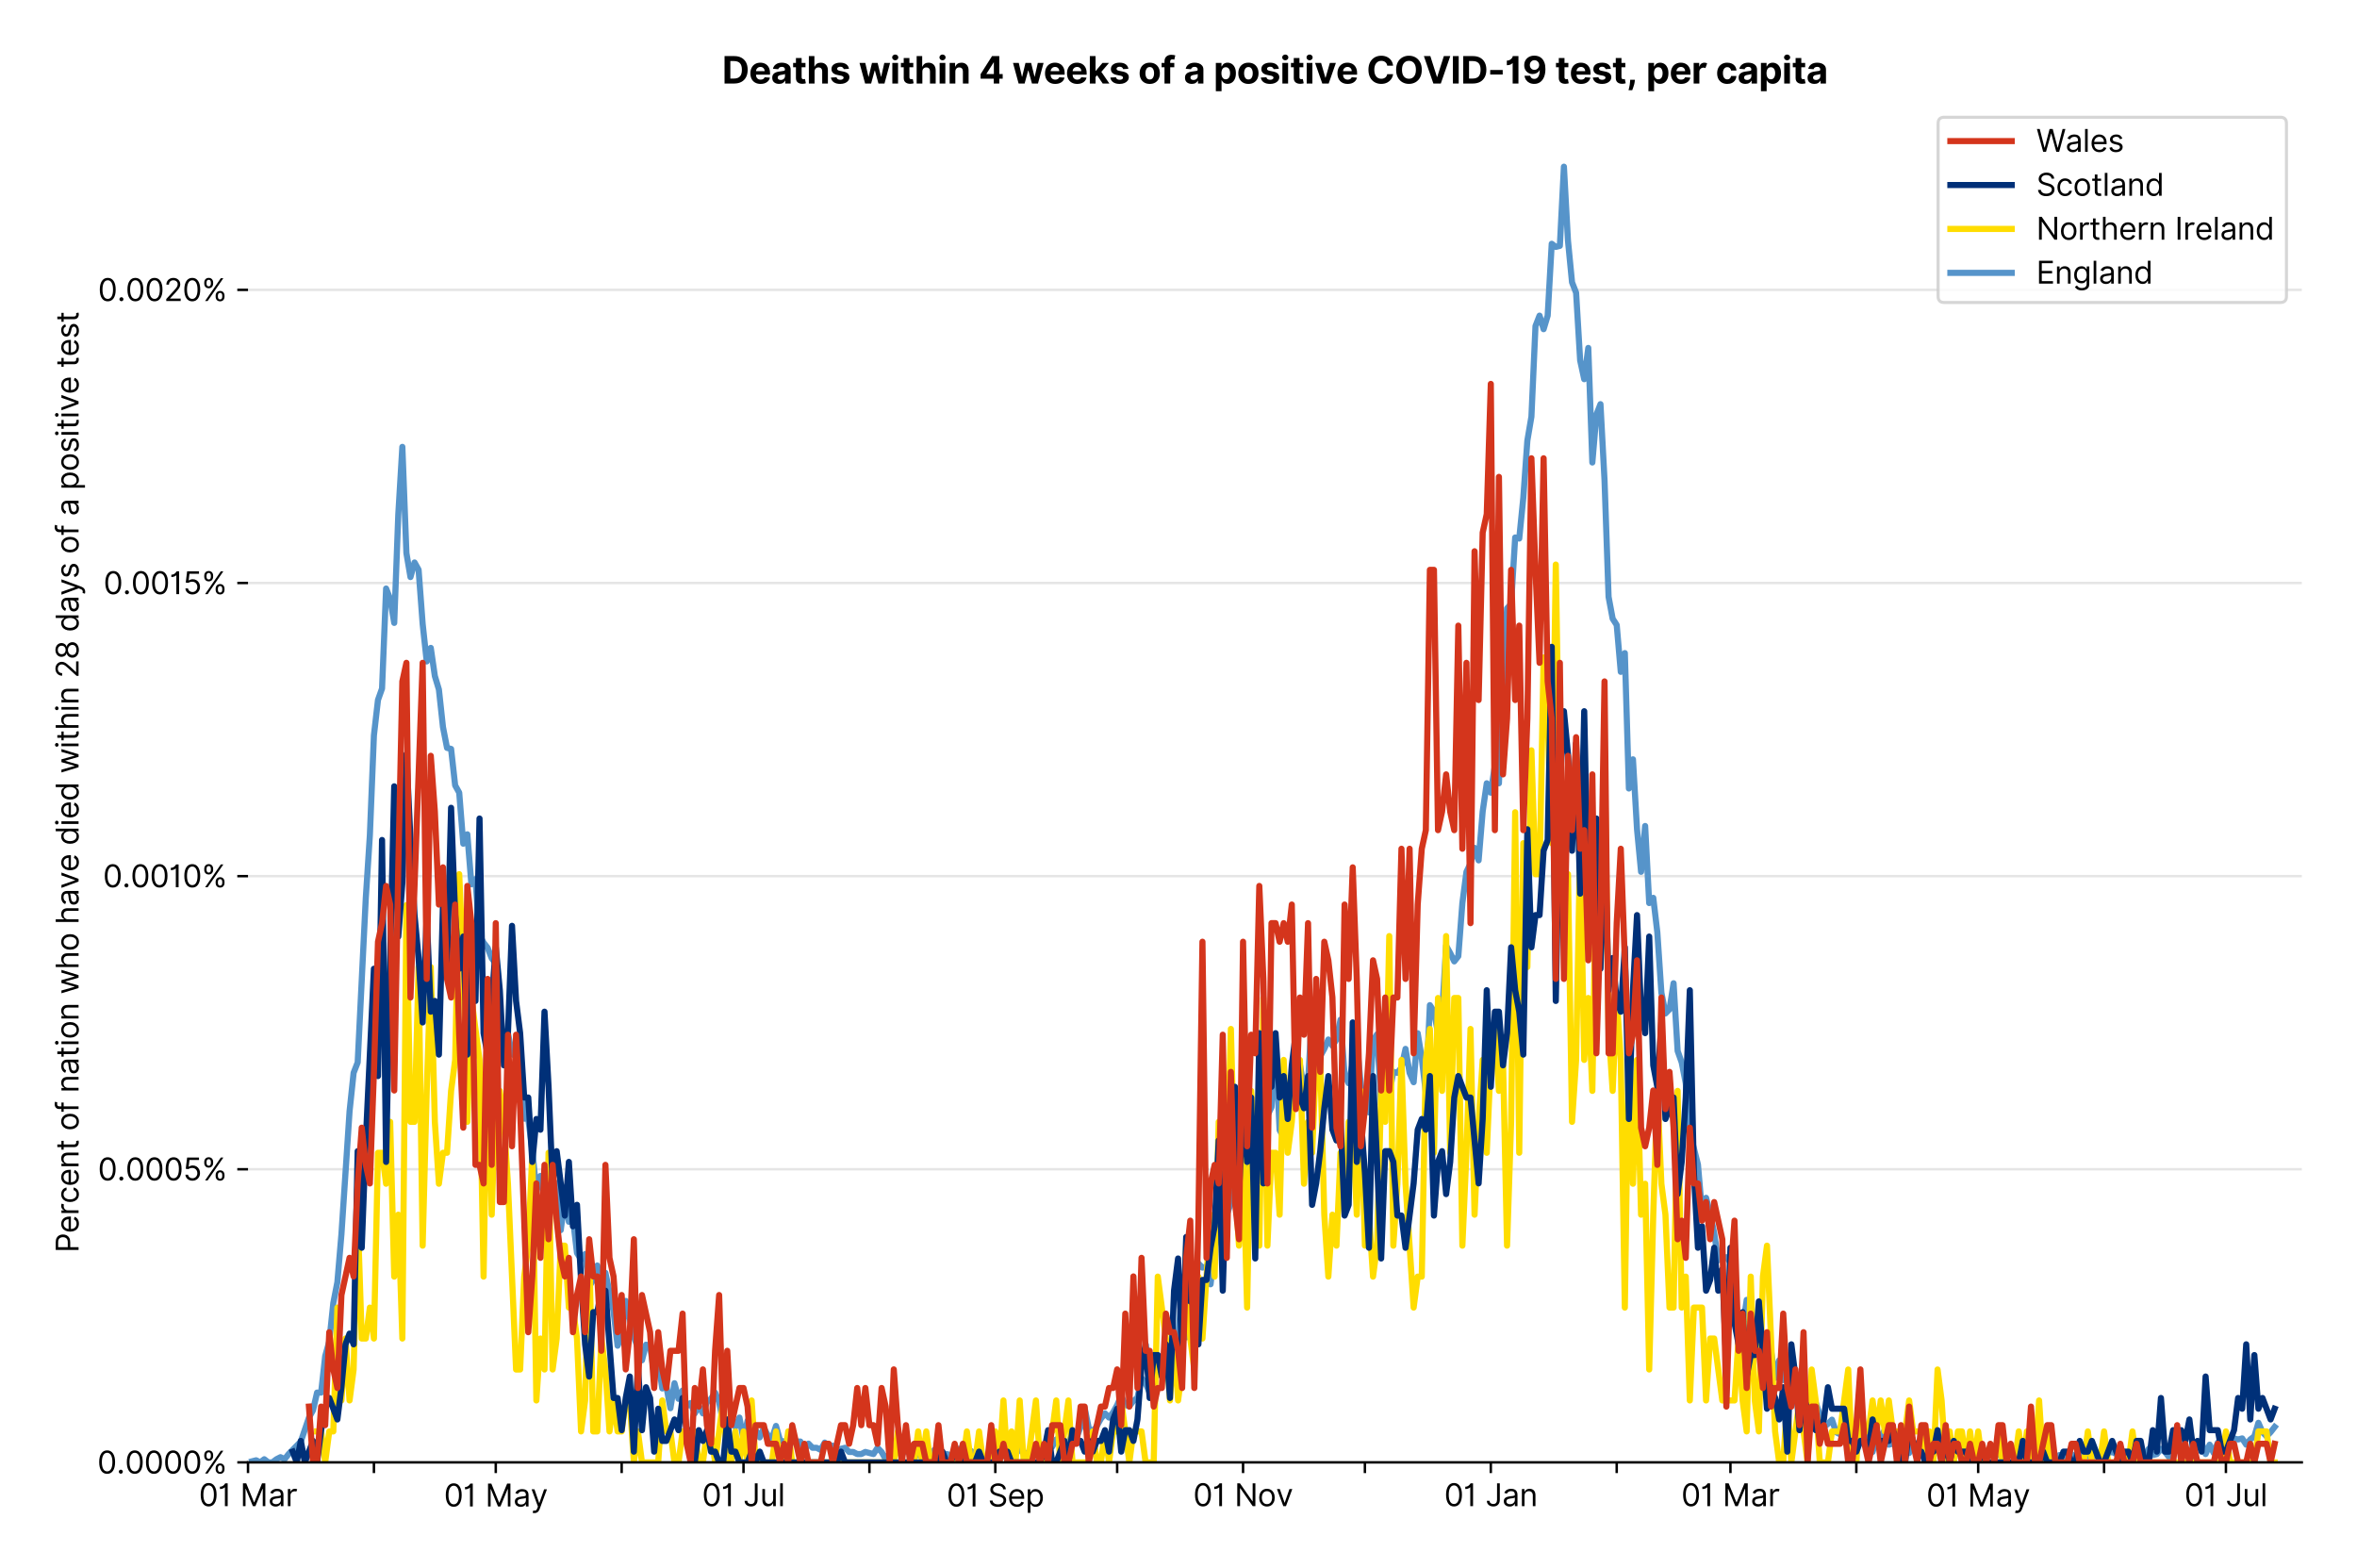 <?xml version="1.0" encoding="utf-8" standalone="no"?>
<!DOCTYPE svg PUBLIC "-//W3C//DTD SVG 1.1//EN"
  "http://www.w3.org/Graphics/SVG/1.1/DTD/svg11.dtd">
<svg version="1.1" viewBox="0 0 768.462 511.234" xmlns="http://www.w3.org/2000/svg" xmlns:xlink="http://www.w3.org/1999/xlink">
 <defs>
  <style type="text/css">*{stroke-linecap:butt;stroke-linejoin:round;}</style>
 </defs>
 <g id="figure_1">
  <g id="patch_1">
   <path d="M 0 511.234 
L 768.462 511.234 
L 768.462 0 
L 0 0 
z
" style="fill:#ffffff;"/>
  </g>
  <g id="axes_1">
   <g id="patch_2">
    <path d="M 80.862 476.745 
L 750.462 476.745 
L 750.462 33.225 
L 80.862 33.225 
z
" style="fill:#ffffff;"/>
   </g>
   <g id="matplotlib.axis_1">
    <g id="xtick_1">
     <g id="line2d_1">
      <defs>
       <path d="M 0 0 
L 0 3.5 
" id="m88850f8343" style="stroke:#000000;stroke-width:0.8;"/>
      </defs>
      <g>
       <use style="stroke:#000000;stroke-width:0.8;" x="80.862" xlink:href="#m88850f8343" y="476.745"/>
      </g>
     </g>
     <g id="text_1">
      <!-- 01 Mar -->
      <g transform="translate(64.826 491.018)scale(0.1 -0.1)">
       <defs>
        <path d="M 2000 -64 
Q 1230 -64 806 561 
Q 382 1186 382 2327 
Q 382 3459 809 4088 
Q 1236 4718 2000 4718 
Q 2764 4718 3191 4088 
Q 3618 3459 3618 2327 
Q 3618 1186 3194 561 
Q 2771 -64 2000 -64 
z
M 2000 436 
Q 2509 436 2791 927 
Q 3073 1418 3073 2327 
Q 3073 3234 2789 3730 
Q 2505 4227 2000 4227 
Q 1496 4227 1211 3730 
Q 927 3234 927 2327 
Q 927 1418 1210 927 
Q 1493 436 2000 436 
z
" id="Inter-Regular-30" transform="scale(0.016)"/>
        <path d="M 1973 4655 
L 1973 0 
L 1409 0 
L 1409 3836 
L 1373 3836 
Q 1341 3773 1209 3692 
Q 1077 3611 868 3551 
Q 659 3491 391 3491 
L 391 3964 
Q 661 3964 859 4061 
Q 1057 4159 1190 4291 
Q 1323 4423 1392 4529 
Q 1461 4636 1473 4655 
L 1973 4655 
z
" id="Inter-Regular-31" transform="scale(0.016)"/>
        <path id="Inter-Regular-20" transform="scale(0.016)"/>
        <path d="M 564 4655 
L 1236 4655 
L 2818 791 
L 2873 791 
L 4455 4655 
L 5127 4655 
L 5127 0 
L 4600 0 
L 4600 3536 
L 4555 3536 
L 3100 0 
L 2591 0 
L 1136 3536 
L 1091 3536 
L 1091 0 
L 564 0 
L 564 4655 
z
" id="Inter-Regular-4d" transform="scale(0.016)"/>
        <path d="M 1518 -82 
Q 1186 -82 916 44 
Q 646 170 486 410 
Q 327 650 327 991 
Q 327 1291 445 1478 
Q 564 1666 761 1773 
Q 959 1880 1199 1933 
Q 1439 1986 1682 2018 
Q 2000 2059 2199 2080 
Q 2398 2102 2490 2154 
Q 2582 2207 2582 2336 
L 2582 2355 
Q 2582 2691 2399 2877 
Q 2216 3064 1846 3064 
Q 1461 3064 1243 2895 
Q 1025 2727 936 2536 
L 427 2718 
Q 564 3036 792 3214 
Q 1021 3393 1292 3464 
Q 1564 3536 1827 3536 
Q 1996 3536 2215 3496 
Q 2434 3457 2640 3334 
Q 2846 3211 2982 2963 
Q 3118 2716 3118 2300 
L 3118 0 
L 2582 0 
L 2582 473 
L 2555 473 
Q 2500 359 2373 229 
Q 2246 100 2034 9 
Q 1823 -82 1518 -82 
z
M 1600 400 
Q 1918 400 2137 525 
Q 2357 650 2469 847 
Q 2582 1045 2582 1264 
L 2582 1755 
Q 2548 1714 2433 1681 
Q 2318 1648 2169 1624 
Q 2021 1600 1881 1583 
Q 1741 1566 1655 1555 
Q 1446 1527 1265 1467 
Q 1084 1407 974 1287 
Q 864 1168 864 964 
Q 864 684 1072 542 
Q 1280 400 1600 400 
z
" id="Inter-Regular-61" transform="scale(0.016)"/>
        <path d="M 491 0 
L 491 3491 
L 1009 3491 
L 1009 2964 
L 1046 2964 
Q 1139 3223 1389 3384 
Q 1639 3545 1955 3545 
Q 2100 3545 2209 3511 
Q 2318 3477 2400 3418 
L 2218 2964 
Q 2161 2993 2085 3010 
Q 2009 3027 1909 3027 
Q 1527 3027 1277 2794 
Q 1027 2561 1027 2209 
L 1027 0 
L 491 0 
z
" id="Inter-Regular-72" transform="scale(0.016)"/>
       </defs>
       <use xlink:href="#Inter-Regular-30"/>
       <use x="62.5" xlink:href="#Inter-Regular-31"/>
       <use x="106.676" xlink:href="#Inter-Regular-20"/>
       <use x="134.801" xlink:href="#Inter-Regular-4d"/>
       <use x="225.994" xlink:href="#Inter-Regular-61"/>
       <use x="282.386" xlink:href="#Inter-Regular-72"/>
      </g>
     </g>
    </g>
    <g id="xtick_2">
     <g id="line2d_2">
      <g>
       <use style="stroke:#000000;stroke-width:0.8;" x="121.911" xlink:href="#m88850f8343" y="476.745"/>
      </g>
     </g>
    </g>
    <g id="xtick_3">
     <g id="line2d_3">
      <g>
       <use style="stroke:#000000;stroke-width:0.8;" x="161.636" xlink:href="#m88850f8343" y="476.745"/>
      </g>
     </g>
     <g id="text_2">
      <!-- 01 May -->
      <g transform="translate(144.733 491.117)scale(0.1 -0.1)">
       <defs>
        <path d="M 818 -1355 
Q 682 -1355 575 -1333 
Q 468 -1311 427 -1291 
L 564 -818 
Q 857 -893 1053 -814 
Q 1250 -736 1391 -345 
L 1509 -18 
L 218 3491 
L 800 3491 
L 1764 709 
L 1800 709 
L 2764 3491 
L 3346 3491 
L 1846 -564 
Q 1550 -1355 818 -1355 
z
" id="Inter-Regular-79" transform="scale(0.016)"/>
       </defs>
       <use xlink:href="#Inter-Regular-30"/>
       <use x="62.5" xlink:href="#Inter-Regular-31"/>
       <use x="106.676" xlink:href="#Inter-Regular-20"/>
       <use x="134.801" xlink:href="#Inter-Regular-4d"/>
       <use x="225.994" xlink:href="#Inter-Regular-61"/>
       <use x="282.386" xlink:href="#Inter-Regular-79"/>
      </g>
     </g>
    </g>
    <g id="xtick_4">
     <g id="line2d_4">
      <g>
       <use style="stroke:#000000;stroke-width:0.8;" x="202.685" xlink:href="#m88850f8343" y="476.745"/>
      </g>
     </g>
    </g>
    <g id="xtick_5">
     <g id="line2d_5">
      <g>
       <use style="stroke:#000000;stroke-width:0.8;" x="242.409" xlink:href="#m88850f8343" y="476.745"/>
      </g>
     </g>
     <g id="text_3">
      <!-- 01 Jul -->
      <g transform="translate(228.866 491.018)scale(0.1 -0.1)">
       <defs>
        <path d="M 2346 4655 
L 2909 4655 
L 2909 1327 
Q 2909 657 2549 296 
Q 2189 -64 1582 -64 
Q 1200 -64 902 76 
Q 605 216 434 475 
Q 264 734 264 1091 
L 818 1091 
Q 818 795 1034 615 
Q 1250 436 1582 436 
Q 1948 436 2147 664 
Q 2346 893 2346 1327 
L 2346 4655 
z
" id="Inter-Regular-4a" transform="scale(0.016)"/>
        <path d="M 2691 1427 
L 2691 3491 
L 3227 3491 
L 3227 0 
L 2691 0 
L 2691 591 
L 2655 591 
Q 2532 325 2273 140 
Q 2014 -45 1618 -45 
Q 1127 -45 809 280 
Q 491 605 491 1273 
L 491 3491 
L 1027 3491 
L 1027 1309 
Q 1027 927 1242 700 
Q 1457 473 1791 473 
Q 1991 473 2199 575 
Q 2407 677 2549 888 
Q 2691 1100 2691 1427 
z
" id="Inter-Regular-75" transform="scale(0.016)"/>
        <path d="M 1027 4655 
L 1027 0 
L 491 0 
L 491 4655 
L 1027 4655 
z
" id="Inter-Regular-6c" transform="scale(0.016)"/>
       </defs>
       <use xlink:href="#Inter-Regular-30"/>
       <use x="62.5" xlink:href="#Inter-Regular-31"/>
       <use x="106.676" xlink:href="#Inter-Regular-20"/>
       <use x="134.801" xlink:href="#Inter-Regular-4a"/>
       <use x="189.063" xlink:href="#Inter-Regular-75"/>
       <use x="247.159" xlink:href="#Inter-Regular-6c"/>
      </g>
     </g>
    </g>
    <g id="xtick_6">
     <g id="line2d_6">
      <g>
       <use style="stroke:#000000;stroke-width:0.8;" x="283.458" xlink:href="#m88850f8343" y="476.745"/>
      </g>
     </g>
    </g>
    <g id="xtick_7">
     <g id="line2d_7">
      <g>
       <use style="stroke:#000000;stroke-width:0.8;" x="324.507" xlink:href="#m88850f8343" y="476.745"/>
      </g>
     </g>
     <g id="text_4">
      <!-- 01 Sep -->
      <g transform="translate(308.62 491.117)scale(0.1 -0.1)">
       <defs>
        <path d="M 3109 3491 
Q 3068 3836 2777 4027 
Q 2486 4218 2064 4218 
Q 1600 4218 1318 3999 
Q 1036 3780 1036 3445 
Q 1036 3195 1189 3042 
Q 1343 2889 1553 2803 
Q 1764 2718 1936 2673 
L 2409 2545 
Q 2591 2498 2815 2414 
Q 3039 2330 3244 2185 
Q 3450 2041 3584 1816 
Q 3718 1591 3718 1264 
Q 3718 886 3521 581 
Q 3325 277 2949 97 
Q 2573 -82 2036 -82 
Q 1286 -82 845 272 
Q 405 627 364 1200 
L 946 1200 
Q 968 936 1124 764 
Q 1280 593 1519 510 
Q 1759 427 2036 427 
Q 2359 427 2616 533 
Q 2873 639 3023 828 
Q 3173 1018 3173 1273 
Q 3173 1505 3043 1650 
Q 2914 1795 2702 1886 
Q 2491 1977 2246 2045 
L 1673 2209 
Q 1127 2366 809 2657 
Q 491 2948 491 3418 
Q 491 3809 703 4101 
Q 916 4393 1276 4555 
Q 1636 4718 2082 4718 
Q 2532 4718 2882 4558 
Q 3232 4398 3437 4120 
Q 3643 3843 3655 3491 
L 3109 3491 
z
" id="Inter-Regular-53" transform="scale(0.016)"/>
        <path d="M 1955 -73 
Q 1450 -73 1085 151 
Q 721 375 524 778 
Q 327 1182 327 1718 
Q 327 2255 524 2665 
Q 721 3075 1074 3305 
Q 1427 3536 1900 3536 
Q 2173 3536 2439 3445 
Q 2705 3355 2923 3151 
Q 3141 2948 3270 2614 
Q 3400 2280 3400 1791 
L 3400 1564 
L 866 1564 
Q 884 1005 1183 707 
Q 1482 409 1955 409 
Q 2271 409 2498 545 
Q 2725 682 2827 955 
L 3346 809 
Q 3223 414 2854 170 
Q 2486 -73 1955 -73 
z
M 866 2027 
L 2855 2027 
Q 2855 2470 2595 2762 
Q 2336 3055 1900 3055 
Q 1593 3055 1368 2911 
Q 1143 2768 1013 2533 
Q 884 2298 866 2027 
z
" id="Inter-Regular-65" transform="scale(0.016)"/>
        <path d="M 491 -1309 
L 491 3491 
L 1009 3491 
L 1009 2936 
L 1073 2936 
Q 1132 3027 1237 3169 
Q 1343 3311 1542 3423 
Q 1741 3536 2082 3536 
Q 2523 3536 2859 3315 
Q 3196 3095 3384 2690 
Q 3573 2286 3573 1736 
Q 3573 1182 3384 776 
Q 3196 370 2861 148 
Q 2527 -73 2091 -73 
Q 1755 -73 1552 39 
Q 1350 152 1241 296 
Q 1132 441 1073 536 
L 1027 536 
L 1027 -1309 
L 491 -1309 
z
M 1018 1745 
Q 1018 1152 1276 780 
Q 1534 409 2018 409 
Q 2355 409 2581 587 
Q 2807 766 2921 1069 
Q 3036 1373 3036 1745 
Q 3036 2114 2923 2410 
Q 2811 2707 2585 2881 
Q 2359 3055 2018 3055 
Q 1527 3055 1272 2693 
Q 1018 2332 1018 1745 
z
" id="Inter-Regular-70" transform="scale(0.016)"/>
       </defs>
       <use xlink:href="#Inter-Regular-30"/>
       <use x="62.5" xlink:href="#Inter-Regular-31"/>
       <use x="106.676" xlink:href="#Inter-Regular-20"/>
       <use x="134.801" xlink:href="#Inter-Regular-53"/>
       <use x="198.58" xlink:href="#Inter-Regular-65"/>
       <use x="256.818" xlink:href="#Inter-Regular-70"/>
      </g>
     </g>
    </g>
    <g id="xtick_8">
     <g id="line2d_8">
      <g>
       <use style="stroke:#000000;stroke-width:0.8;" x="364.232" xlink:href="#m88850f8343" y="476.745"/>
      </g>
     </g>
    </g>
    <g id="xtick_9">
     <g id="line2d_9">
      <g>
       <use style="stroke:#000000;stroke-width:0.8;" x="405.28" xlink:href="#m88850f8343" y="476.745"/>
      </g>
     </g>
     <g id="text_5">
      <!-- 01 Nov -->
      <g transform="translate(389.009 491.018)scale(0.1 -0.1)">
       <defs>
        <path d="M 4255 4655 
L 4255 0 
L 3709 0 
L 1173 3655 
L 1127 3655 
L 1127 0 
L 564 0 
L 564 4655 
L 1109 4655 
L 3655 991 
L 3700 991 
L 3700 4655 
L 4255 4655 
z
" id="Inter-Regular-4e" transform="scale(0.016)"/>
        <path d="M 1909 -73 
Q 1436 -73 1080 152 
Q 725 377 526 781 
Q 327 1186 327 1727 
Q 327 2273 526 2679 
Q 725 3086 1080 3311 
Q 1436 3536 1909 3536 
Q 2382 3536 2737 3311 
Q 3093 3086 3292 2679 
Q 3491 2273 3491 1727 
Q 3491 1186 3292 781 
Q 3093 377 2737 152 
Q 2382 -73 1909 -73 
z
M 1909 409 
Q 2268 409 2500 593 
Q 2732 777 2843 1077 
Q 2955 1377 2955 1727 
Q 2955 2077 2843 2379 
Q 2732 2682 2500 2868 
Q 2268 3055 1909 3055 
Q 1550 3055 1318 2868 
Q 1086 2682 975 2379 
Q 864 2077 864 1727 
Q 864 1377 975 1077 
Q 1086 777 1318 593 
Q 1550 409 1909 409 
z
" id="Inter-Regular-6f" transform="scale(0.016)"/>
        <path d="M 3346 3491 
L 2055 0 
L 1509 0 
L 218 3491 
L 800 3491 
L 1764 709 
L 1800 709 
L 2764 3491 
L 3346 3491 
z
" id="Inter-Regular-76" transform="scale(0.016)"/>
       </defs>
       <use xlink:href="#Inter-Regular-30"/>
       <use x="62.5" xlink:href="#Inter-Regular-31"/>
       <use x="106.676" xlink:href="#Inter-Regular-20"/>
       <use x="134.801" xlink:href="#Inter-Regular-4e"/>
       <use x="210.085" xlink:href="#Inter-Regular-6f"/>
       <use x="269.744" xlink:href="#Inter-Regular-76"/>
      </g>
     </g>
    </g>
    <g id="xtick_10">
     <g id="line2d_10">
      <g>
       <use style="stroke:#000000;stroke-width:0.8;" x="445.005" xlink:href="#m88850f8343" y="476.745"/>
      </g>
     </g>
    </g>
    <g id="xtick_11">
     <g id="line2d_11">
      <g>
       <use style="stroke:#000000;stroke-width:0.8;" x="486.054" xlink:href="#m88850f8343" y="476.745"/>
      </g>
     </g>
     <g id="text_6">
      <!-- 01 Jan -->
      <g transform="translate(470.855 491.018)scale(0.1 -0.1)">
       <defs>
        <path d="M 1027 2100 
L 1027 0 
L 491 0 
L 491 3491 
L 1009 3491 
L 1009 2945 
L 1055 2945 
Q 1177 3211 1427 3373 
Q 1677 3536 2073 3536 
Q 2602 3536 2928 3211 
Q 3255 2886 3255 2218 
L 3255 0 
L 2718 0 
L 2718 2182 
Q 2718 2593 2504 2824 
Q 2291 3055 1918 3055 
Q 1534 3055 1280 2806 
Q 1027 2557 1027 2100 
z
" id="Inter-Regular-6e" transform="scale(0.016)"/>
       </defs>
       <use xlink:href="#Inter-Regular-30"/>
       <use x="62.5" xlink:href="#Inter-Regular-31"/>
       <use x="106.676" xlink:href="#Inter-Regular-20"/>
       <use x="134.801" xlink:href="#Inter-Regular-4a"/>
       <use x="189.063" xlink:href="#Inter-Regular-61"/>
       <use x="245.455" xlink:href="#Inter-Regular-6e"/>
      </g>
     </g>
    </g>
    <g id="xtick_12">
     <g id="line2d_12">
      <g>
       <use style="stroke:#000000;stroke-width:0.8;" x="527.103" xlink:href="#m88850f8343" y="476.745"/>
      </g>
     </g>
    </g>
    <g id="xtick_13">
     <g id="line2d_13">
      <g>
       <use style="stroke:#000000;stroke-width:0.8;" x="564.179" xlink:href="#m88850f8343" y="476.745"/>
      </g>
     </g>
     <g id="text_7">
      <!-- 01 Mar -->
      <g transform="translate(548.142 491.018)scale(0.1 -0.1)">
       <use xlink:href="#Inter-Regular-30"/>
       <use x="62.5" xlink:href="#Inter-Regular-31"/>
       <use x="106.676" xlink:href="#Inter-Regular-20"/>
       <use x="134.801" xlink:href="#Inter-Regular-4d"/>
       <use x="225.994" xlink:href="#Inter-Regular-61"/>
       <use x="282.386" xlink:href="#Inter-Regular-72"/>
      </g>
     </g>
    </g>
    <g id="xtick_14">
     <g id="line2d_14">
      <g>
       <use style="stroke:#000000;stroke-width:0.8;" x="605.228" xlink:href="#m88850f8343" y="476.745"/>
      </g>
     </g>
    </g>
    <g id="xtick_15">
     <g id="line2d_15">
      <g>
       <use style="stroke:#000000;stroke-width:0.8;" x="644.953" xlink:href="#m88850f8343" y="476.745"/>
      </g>
     </g>
     <g id="text_8">
      <!-- 01 May -->
      <g transform="translate(628.049 491.117)scale(0.1 -0.1)">
       <use xlink:href="#Inter-Regular-30"/>
       <use x="62.5" xlink:href="#Inter-Regular-31"/>
       <use x="106.676" xlink:href="#Inter-Regular-20"/>
       <use x="134.801" xlink:href="#Inter-Regular-4d"/>
       <use x="225.994" xlink:href="#Inter-Regular-61"/>
       <use x="282.386" xlink:href="#Inter-Regular-79"/>
      </g>
     </g>
    </g>
    <g id="xtick_16">
     <g id="line2d_16">
      <g>
       <use style="stroke:#000000;stroke-width:0.8;" x="686.001" xlink:href="#m88850f8343" y="476.745"/>
      </g>
     </g>
    </g>
    <g id="xtick_17">
     <g id="line2d_17">
      <g>
       <use style="stroke:#000000;stroke-width:0.8;" x="725.726" xlink:href="#m88850f8343" y="476.745"/>
      </g>
     </g>
     <g id="text_9">
      <!-- 01 Jul -->
      <g transform="translate(712.182 491.018)scale(0.1 -0.1)">
       <use xlink:href="#Inter-Regular-30"/>
       <use x="62.5" xlink:href="#Inter-Regular-31"/>
       <use x="106.676" xlink:href="#Inter-Regular-20"/>
       <use x="134.801" xlink:href="#Inter-Regular-4a"/>
       <use x="189.063" xlink:href="#Inter-Regular-75"/>
       <use x="247.159" xlink:href="#Inter-Regular-6c"/>
      </g>
     </g>
    </g>
   </g>
   <g id="matplotlib.axis_2">
    <g id="ytick_1">
     <g id="line2d_18">
      <path clip-path="url(#p5e5c83c397)" d="M 80.862 476.745 
L 750.462 476.745 
" style="fill:none;stroke:#e5e5e5;stroke-linecap:square;stroke-width:0.8;"/>
     </g>
     <g id="line2d_19">
      <defs>
       <path d="M 0 0 
L -3.5 0 
" id="mab6c212a59" style="stroke:#000000;stroke-width:0.8;"/>
      </defs>
      <g>
       <use style="stroke:#000000;stroke-width:0.8;" x="80.862" xlink:href="#mab6c212a59" y="476.745"/>
      </g>
     </g>
     <g id="text_10">
      <!-- 0.0000% -->
      <g transform="translate(31.731 480.382)scale(0.1 -0.1)">
       <defs>
        <path d="M 882 -36 
Q 714 -36 593 84 
Q 473 205 473 373 
Q 473 541 593 661 
Q 714 782 882 782 
Q 1050 782 1170 661 
Q 1291 541 1291 373 
Q 1291 205 1170 84 
Q 1050 -36 882 -36 
z
" id="Inter-Regular-2e" transform="scale(0.016)"/>
        <path d="M 2855 873 
L 2855 1118 
Q 2855 1373 2960 1585 
Q 3066 1798 3269 1926 
Q 3473 2055 3764 2055 
Q 4059 2055 4259 1926 
Q 4459 1798 4561 1585 
Q 4664 1373 4664 1118 
L 4664 873 
Q 4664 618 4560 405 
Q 4457 193 4256 64 
Q 4055 -64 3764 -64 
Q 3468 -64 3266 64 
Q 3064 193 2959 405 
Q 2855 618 2855 873 
z
M 536 3536 
L 536 3782 
Q 536 4036 642 4248 
Q 748 4461 951 4589 
Q 1155 4718 1446 4718 
Q 1741 4718 1941 4589 
Q 2141 4461 2243 4248 
Q 2346 4036 2346 3782 
L 2346 3536 
Q 2346 3282 2242 3069 
Q 2139 2857 1937 2728 
Q 1736 2600 1446 2600 
Q 1150 2600 948 2728 
Q 746 2857 641 3069 
Q 536 3282 536 3536 
z
M 709 0 
L 3909 4655 
L 4427 4655 
L 1227 0 
L 709 0 
z
M 3318 1118 
L 3318 873 
Q 3318 661 3418 494 
Q 3518 327 3764 327 
Q 4002 327 4101 494 
Q 4200 661 4200 873 
L 4200 1118 
Q 4200 1330 4104 1497 
Q 4009 1664 3764 1664 
Q 3525 1664 3421 1497 
Q 3318 1330 3318 1118 
z
M 1000 3782 
L 1000 3536 
Q 1000 3325 1100 3158 
Q 1200 2991 1446 2991 
Q 1684 2991 1783 3158 
Q 1882 3325 1882 3536 
L 1882 3782 
Q 1882 3993 1786 4160 
Q 1691 4327 1446 4327 
Q 1207 4327 1103 4160 
Q 1000 3993 1000 3782 
z
" id="Inter-Regular-25" transform="scale(0.016)"/>
       </defs>
       <use xlink:href="#Inter-Regular-30"/>
       <use x="62.5" xlink:href="#Inter-Regular-2e"/>
       <use x="90.057" xlink:href="#Inter-Regular-30"/>
       <use x="152.557" xlink:href="#Inter-Regular-30"/>
       <use x="215.057" xlink:href="#Inter-Regular-30"/>
       <use x="277.557" xlink:href="#Inter-Regular-30"/>
       <use x="340.057" xlink:href="#Inter-Regular-25"/>
      </g>
     </g>
    </g>
    <g id="ytick_2">
     <g id="line2d_20">
      <path clip-path="url(#p5e5c83c397)" d="M 80.862 381.184 
L 750.462 381.184 
" style="fill:none;stroke:#e5e5e5;stroke-linecap:square;stroke-width:0.8;"/>
     </g>
     <g id="line2d_21">
      <g>
       <use style="stroke:#000000;stroke-width:0.8;" x="80.862" xlink:href="#mab6c212a59" y="381.184"/>
      </g>
     </g>
     <g id="text_11">
      <!-- 0.0005% -->
      <g transform="translate(31.902 384.821)scale(0.1 -0.1)">
       <defs>
        <path d="M 1936 -64 
Q 1536 -64 1216 95 
Q 896 255 702 532 
Q 509 809 491 1164 
L 1036 1164 
Q 1068 848 1324 642 
Q 1580 436 1936 436 
Q 2223 436 2447 570 
Q 2671 705 2799 940 
Q 2927 1175 2927 1473 
Q 2927 1777 2794 2017 
Q 2661 2257 2429 2395 
Q 2198 2534 1900 2536 
Q 1686 2539 1461 2472 
Q 1236 2405 1091 2300 
L 564 2364 
L 846 4655 
L 3264 4655 
L 3264 4155 
L 1318 4155 
L 1155 2782 
L 1182 2782 
Q 1325 2895 1541 2970 
Q 1757 3045 1991 3045 
Q 2418 3045 2753 2842 
Q 3089 2639 3281 2286 
Q 3473 1934 3473 1482 
Q 3473 1036 3274 687 
Q 3075 339 2727 137 
Q 2380 -64 1936 -64 
z
" id="Inter-Regular-35" transform="scale(0.016)"/>
       </defs>
       <use xlink:href="#Inter-Regular-30"/>
       <use x="62.5" xlink:href="#Inter-Regular-2e"/>
       <use x="90.057" xlink:href="#Inter-Regular-30"/>
       <use x="152.557" xlink:href="#Inter-Regular-30"/>
       <use x="215.057" xlink:href="#Inter-Regular-30"/>
       <use x="277.557" xlink:href="#Inter-Regular-35"/>
       <use x="338.352" xlink:href="#Inter-Regular-25"/>
      </g>
     </g>
    </g>
    <g id="ytick_3">
     <g id="line2d_22">
      <path clip-path="url(#p5e5c83c397)" d="M 80.862 285.623 
L 750.462 285.623 
" style="fill:none;stroke:#e5e5e5;stroke-linecap:square;stroke-width:0.8;"/>
     </g>
     <g id="line2d_23">
      <g>
       <use style="stroke:#000000;stroke-width:0.8;" x="80.862" xlink:href="#mab6c212a59" y="285.623"/>
      </g>
     </g>
     <g id="text_12">
      <!-- 0.0010% -->
      <g transform="translate(33.564 289.259)scale(0.1 -0.1)">
       <use xlink:href="#Inter-Regular-30"/>
       <use x="62.5" xlink:href="#Inter-Regular-2e"/>
       <use x="90.057" xlink:href="#Inter-Regular-30"/>
       <use x="152.557" xlink:href="#Inter-Regular-30"/>
       <use x="215.057" xlink:href="#Inter-Regular-31"/>
       <use x="259.233" xlink:href="#Inter-Regular-30"/>
       <use x="321.733" xlink:href="#Inter-Regular-25"/>
      </g>
     </g>
    </g>
    <g id="ytick_4">
     <g id="line2d_24">
      <path clip-path="url(#p5e5c83c397)" d="M 80.862 190.062 
L 750.462 190.062 
" style="fill:none;stroke:#e5e5e5;stroke-linecap:square;stroke-width:0.8;"/>
     </g>
     <g id="line2d_25">
      <g>
       <use style="stroke:#000000;stroke-width:0.8;" x="80.862" xlink:href="#mab6c212a59" y="190.062"/>
      </g>
     </g>
     <g id="text_13">
      <!-- 0.0015% -->
      <g transform="translate(33.734 193.698)scale(0.1 -0.1)">
       <use xlink:href="#Inter-Regular-30"/>
       <use x="62.5" xlink:href="#Inter-Regular-2e"/>
       <use x="90.057" xlink:href="#Inter-Regular-30"/>
       <use x="152.557" xlink:href="#Inter-Regular-30"/>
       <use x="215.057" xlink:href="#Inter-Regular-31"/>
       <use x="259.233" xlink:href="#Inter-Regular-35"/>
       <use x="320.028" xlink:href="#Inter-Regular-25"/>
      </g>
     </g>
    </g>
    <g id="ytick_5">
     <g id="line2d_26">
      <path clip-path="url(#p5e5c83c397)" d="M 80.862 94.5 
L 750.462 94.5 
" style="fill:none;stroke:#e5e5e5;stroke-linecap:square;stroke-width:0.8;"/>
     </g>
     <g id="line2d_27">
      <g>
       <use style="stroke:#000000;stroke-width:0.8;" x="80.862" xlink:href="#mab6c212a59" y="94.5"/>
      </g>
     </g>
     <g id="text_14">
      <!-- 0.0020% -->
      <g transform="translate(31.93 98.137)scale(0.1 -0.1)">
       <defs>
        <path d="M 482 0 
L 482 409 
L 2018 2091 
Q 2289 2386 2464 2605 
Q 2639 2825 2724 3019 
Q 2809 3214 2809 3427 
Q 2809 3795 2553 4011 
Q 2298 4227 1918 4227 
Q 1514 4227 1275 3985 
Q 1036 3743 1036 3345 
L 500 3345 
Q 500 3755 688 4064 
Q 877 4373 1203 4545 
Q 1530 4718 1936 4718 
Q 2346 4718 2661 4545 
Q 2977 4373 3156 4079 
Q 3336 3786 3336 3427 
Q 3336 3170 3244 2926 
Q 3152 2682 2926 2383 
Q 2700 2084 2300 1655 
L 1255 536 
L 1255 500 
L 3418 500 
L 3418 0 
L 482 0 
z
" id="Inter-Regular-32" transform="scale(0.016)"/>
       </defs>
       <use xlink:href="#Inter-Regular-30"/>
       <use x="62.5" xlink:href="#Inter-Regular-2e"/>
       <use x="90.057" xlink:href="#Inter-Regular-30"/>
       <use x="152.557" xlink:href="#Inter-Regular-30"/>
       <use x="215.057" xlink:href="#Inter-Regular-32"/>
       <use x="275.568" xlink:href="#Inter-Regular-30"/>
       <use x="338.068" xlink:href="#Inter-Regular-25"/>
      </g>
     </g>
    </g>
    <g id="text_15">
     <!-- Percent of nation who have died within 28 days of a positive test -->
     <g transform="translate(25.614 408.396)rotate(-90)scale(0.1 -0.1)">
      <defs>
       <path d="M 564 0 
L 564 4655 
L 2136 4655 
Q 2684 4655 3033 4458 
Q 3382 4261 3550 3927 
Q 3718 3593 3718 3182 
Q 3718 2770 3551 2434 
Q 3384 2098 3036 1899 
Q 2689 1700 2146 1700 
L 1127 1700 
L 1127 0 
L 564 0 
z
M 1127 2200 
L 2127 2200 
Q 2689 2200 2926 2482 
Q 3164 2764 3164 3182 
Q 3164 3602 2925 3878 
Q 2686 4155 2118 4155 
L 1127 4155 
L 1127 2200 
z
" id="Inter-Regular-50" transform="scale(0.016)"/>
       <path d="M 1909 -73 
Q 1418 -73 1063 159 
Q 709 391 518 798 
Q 327 1205 327 1727 
Q 327 2259 524 2667 
Q 721 3075 1074 3305 
Q 1427 3536 1900 3536 
Q 2268 3536 2563 3400 
Q 2859 3264 3047 3018 
Q 3236 2773 3282 2445 
L 2746 2445 
Q 2684 2684 2474 2869 
Q 2264 3055 1909 3055 
Q 1439 3055 1151 2697 
Q 864 2339 864 1745 
Q 864 1139 1148 774 
Q 1432 409 1909 409 
Q 2223 409 2447 570 
Q 2671 732 2746 1018 
L 3282 1018 
Q 3236 709 3058 462 
Q 2880 216 2588 71 
Q 2296 -73 1909 -73 
z
" id="Inter-Regular-63" transform="scale(0.016)"/>
       <path d="M 2009 3491 
L 2009 3036 
L 1264 3036 
L 1264 1000 
Q 1264 773 1331 660 
Q 1398 548 1503 510 
Q 1609 473 1727 473 
Q 1816 473 1873 483 
Q 1930 493 1964 500 
L 2073 18 
Q 2018 -2 1920 -23 
Q 1823 -45 1673 -45 
Q 1446 -45 1228 52 
Q 1011 150 869 350 
Q 727 550 727 855 
L 727 3036 
L 200 3036 
L 200 3491 
L 727 3491 
L 727 4327 
L 1264 4327 
L 1264 3491 
L 2009 3491 
z
" id="Inter-Regular-74" transform="scale(0.016)"/>
       <path d="M 2046 3491 
L 2046 3036 
L 1264 3036 
L 1264 0 
L 727 0 
L 727 3036 
L 164 3036 
L 164 3491 
L 727 3491 
L 727 3973 
Q 727 4273 868 4473 
Q 1009 4673 1234 4773 
Q 1459 4873 1709 4873 
Q 1907 4873 2032 4841 
Q 2157 4809 2218 4782 
L 2064 4318 
Q 2023 4332 1951 4352 
Q 1880 4373 1764 4373 
Q 1498 4373 1381 4239 
Q 1264 4105 1264 3845 
L 1264 3491 
L 2046 3491 
z
" id="Inter-Regular-66" transform="scale(0.016)"/>
       <path d="M 491 0 
L 491 3491 
L 1027 3491 
L 1027 0 
L 491 0 
z
M 764 4073 
Q 607 4073 494 4179 
Q 382 4286 382 4436 
Q 382 4586 494 4693 
Q 607 4800 764 4800 
Q 921 4800 1033 4693 
Q 1146 4586 1146 4436 
Q 1146 4286 1033 4179 
Q 921 4073 764 4073 
z
" id="Inter-Regular-69" transform="scale(0.016)"/>
       <path d="M 1282 0 
L 218 3491 
L 782 3491 
L 1536 818 
L 1573 818 
L 2318 3491 
L 2891 3491 
L 3627 827 
L 3664 827 
L 4418 3491 
L 4982 3491 
L 3918 0 
L 3391 0 
L 2627 2682 
L 2573 2682 
L 1809 0 
L 1282 0 
z
" id="Inter-Regular-77" transform="scale(0.016)"/>
       <path d="M 1027 2100 
L 1027 0 
L 491 0 
L 491 4655 
L 1027 4655 
L 1027 2945 
L 1073 2945 
Q 1196 3216 1442 3376 
Q 1689 3536 2100 3536 
Q 2636 3536 2963 3213 
Q 3291 2891 3291 2218 
L 3291 0 
L 2755 0 
L 2755 2182 
Q 2755 2598 2540 2826 
Q 2325 3055 1946 3055 
Q 1548 3055 1287 2806 
Q 1027 2557 1027 2100 
z
" id="Inter-Regular-68" transform="scale(0.016)"/>
       <path d="M 1809 -73 
Q 1373 -73 1039 148 
Q 705 370 516 776 
Q 327 1182 327 1736 
Q 327 2286 516 2690 
Q 705 3095 1041 3315 
Q 1377 3536 1818 3536 
Q 2159 3536 2358 3423 
Q 2557 3311 2662 3169 
Q 2768 3027 2827 2936 
L 2873 2936 
L 2873 4655 
L 3409 4655 
L 3409 0 
L 2891 0 
L 2891 536 
L 2827 536 
Q 2768 441 2659 296 
Q 2550 152 2348 39 
Q 2146 -73 1809 -73 
z
M 1882 409 
Q 2366 409 2624 780 
Q 2882 1152 2882 1745 
Q 2882 2332 2627 2693 
Q 2373 3055 1882 3055 
Q 1541 3055 1315 2881 
Q 1089 2707 976 2410 
Q 864 2114 864 1745 
Q 864 1373 978 1069 
Q 1093 766 1319 587 
Q 1546 409 1882 409 
z
" id="Inter-Regular-64" transform="scale(0.016)"/>
       <path d="M 1973 -64 
Q 1505 -64 1147 103 
Q 789 270 589 564 
Q 389 859 391 1236 
Q 389 1532 507 1783 
Q 625 2034 830 2203 
Q 1036 2373 1291 2418 
L 1291 2445 
Q 957 2532 759 2821 
Q 561 3111 564 3482 
Q 561 3836 743 4115 
Q 925 4395 1244 4556 
Q 1564 4718 1973 4718 
Q 2377 4718 2695 4556 
Q 3014 4395 3197 4115 
Q 3380 3836 3382 3482 
Q 3380 3111 3181 2821 
Q 2982 2532 2655 2445 
L 2655 2418 
Q 2907 2373 3109 2203 
Q 3311 2034 3431 1783 
Q 3552 1532 3555 1236 
Q 3552 859 3351 564 
Q 3150 270 2794 103 
Q 2439 -64 1973 -64 
z
M 1973 436 
Q 2446 436 2722 662 
Q 2998 889 3000 1264 
Q 2998 1527 2864 1729 
Q 2730 1932 2499 2048 
Q 2268 2164 1973 2164 
Q 1675 2164 1442 2048 
Q 1209 1932 1076 1729 
Q 943 1527 946 1264 
Q 943 889 1218 662 
Q 1493 436 1973 436 
z
M 1973 2645 
Q 2348 2645 2591 2864 
Q 2834 3084 2836 3445 
Q 2834 3800 2596 4013 
Q 2359 4227 1973 4227 
Q 1582 4227 1344 4013 
Q 1107 3800 1109 3445 
Q 1107 3084 1349 2864 
Q 1591 2645 1973 2645 
z
" id="Inter-Regular-38" transform="scale(0.016)"/>
       <path d="M 2964 2709 
L 2482 2573 
Q 2411 2755 2245 2914 
Q 2080 3073 1727 3073 
Q 1407 3073 1194 2926 
Q 982 2780 982 2555 
Q 982 2355 1127 2239 
Q 1273 2123 1582 2045 
L 2100 1918 
Q 3027 1691 3027 973 
Q 3027 673 2855 436 
Q 2684 200 2377 63 
Q 2071 -73 1664 -73 
Q 1130 -73 780 159 
Q 430 391 336 836 
L 846 964 
Q 989 400 1655 400 
Q 2030 400 2251 560 
Q 2473 720 2473 945 
Q 2473 1316 1955 1436 
L 1373 1573 
Q 893 1686 669 1926 
Q 446 2166 446 2527 
Q 446 2823 613 3050 
Q 780 3277 1069 3406 
Q 1359 3536 1727 3536 
Q 2246 3536 2542 3309 
Q 2839 3082 2964 2709 
z
" id="Inter-Regular-73" transform="scale(0.016)"/>
      </defs>
      <use xlink:href="#Inter-Regular-50"/>
      <use x="63.494" xlink:href="#Inter-Regular-65"/>
      <use x="121.733" xlink:href="#Inter-Regular-72"/>
      <use x="160.085" xlink:href="#Inter-Regular-63"/>
      <use x="215.909" xlink:href="#Inter-Regular-65"/>
      <use x="274.148" xlink:href="#Inter-Regular-6e"/>
      <use x="332.671" xlink:href="#Inter-Regular-74"/>
      <use x="369.034" xlink:href="#Inter-Regular-20"/>
      <use x="397.159" xlink:href="#Inter-Regular-6f"/>
      <use x="456.818" xlink:href="#Inter-Regular-66"/>
      <use x="492.898" xlink:href="#Inter-Regular-20"/>
      <use x="521.023" xlink:href="#Inter-Regular-6e"/>
      <use x="579.546" xlink:href="#Inter-Regular-61"/>
      <use x="635.938" xlink:href="#Inter-Regular-74"/>
      <use x="672.301" xlink:href="#Inter-Regular-69"/>
      <use x="696.023" xlink:href="#Inter-Regular-6f"/>
      <use x="755.682" xlink:href="#Inter-Regular-6e"/>
      <use x="814.205" xlink:href="#Inter-Regular-20"/>
      <use x="842.33" xlink:href="#Inter-Regular-77"/>
      <use x="923.58" xlink:href="#Inter-Regular-68"/>
      <use x="982.671" xlink:href="#Inter-Regular-6f"/>
      <use x="1042.33" xlink:href="#Inter-Regular-20"/>
      <use x="1070.455" xlink:href="#Inter-Regular-68"/>
      <use x="1129.546" xlink:href="#Inter-Regular-61"/>
      <use x="1185.938" xlink:href="#Inter-Regular-76"/>
      <use x="1241.62" xlink:href="#Inter-Regular-65"/>
      <use x="1299.858" xlink:href="#Inter-Regular-20"/>
      <use x="1327.983" xlink:href="#Inter-Regular-64"/>
      <use x="1390.057" xlink:href="#Inter-Regular-69"/>
      <use x="1413.779" xlink:href="#Inter-Regular-65"/>
      <use x="1472.017" xlink:href="#Inter-Regular-64"/>
      <use x="1534.091" xlink:href="#Inter-Regular-20"/>
      <use x="1562.216" xlink:href="#Inter-Regular-77"/>
      <use x="1643.466" xlink:href="#Inter-Regular-69"/>
      <use x="1667.188" xlink:href="#Inter-Regular-74"/>
      <use x="1703.551" xlink:href="#Inter-Regular-68"/>
      <use x="1762.642" xlink:href="#Inter-Regular-69"/>
      <use x="1786.364" xlink:href="#Inter-Regular-6e"/>
      <use x="1844.887" xlink:href="#Inter-Regular-20"/>
      <use x="1873.012" xlink:href="#Inter-Regular-32"/>
      <use x="1933.523" xlink:href="#Inter-Regular-38"/>
      <use x="1995.171" xlink:href="#Inter-Regular-20"/>
      <use x="2023.296" xlink:href="#Inter-Regular-64"/>
      <use x="2085.37" xlink:href="#Inter-Regular-61"/>
      <use x="2141.762" xlink:href="#Inter-Regular-79"/>
      <use x="2197.444" xlink:href="#Inter-Regular-73"/>
      <use x="2249.716" xlink:href="#Inter-Regular-20"/>
      <use x="2277.841" xlink:href="#Inter-Regular-6f"/>
      <use x="2337.5" xlink:href="#Inter-Regular-66"/>
      <use x="2373.58" xlink:href="#Inter-Regular-20"/>
      <use x="2401.705" xlink:href="#Inter-Regular-61"/>
      <use x="2458.097" xlink:href="#Inter-Regular-20"/>
      <use x="2486.222" xlink:href="#Inter-Regular-70"/>
      <use x="2547.16" xlink:href="#Inter-Regular-6f"/>
      <use x="2606.819" xlink:href="#Inter-Regular-73"/>
      <use x="2659.091" xlink:href="#Inter-Regular-69"/>
      <use x="2682.813" xlink:href="#Inter-Regular-74"/>
      <use x="2719.177" xlink:href="#Inter-Regular-69"/>
      <use x="2742.898" xlink:href="#Inter-Regular-76"/>
      <use x="2798.58" xlink:href="#Inter-Regular-65"/>
      <use x="2856.819" xlink:href="#Inter-Regular-20"/>
      <use x="2884.944" xlink:href="#Inter-Regular-74"/>
      <use x="2921.307" xlink:href="#Inter-Regular-65"/>
      <use x="2979.546" xlink:href="#Inter-Regular-73"/>
      <use x="3031.819" xlink:href="#Inter-Regular-74"/>
     </g>
    </g>
   </g>
   <g id="line2d_28">
    <path clip-path="url(#p5e5c83c397)" d="M 82.187 476.405 
L 83.511 476.066 
L 84.835 476.745 
L 86.159 475.726 
L 87.483 476.745 
L 88.807 476.745 
L 90.132 475.726 
L 91.456 475.047 
L 92.78 475.726 
L 94.104 474.029 
L 98.077 469.954 
L 100.725 462.144 
L 102.049 459.768 
L 103.373 453.995 
L 104.697 453.995 
L 106.021 442.111 
L 107.346 437.357 
L 108.67 424.794 
L 109.994 418.003 
L 111.318 402.384 
L 113.966 362.317 
L 115.291 349.753 
L 116.615 346.358 
L 119.263 292.709 
L 120.587 272.336 
L 121.911 239.739 
L 123.235 228.195 
L 124.56 224.459 
L 125.884 191.863 
L 127.208 195.258 
L 128.532 203.068 
L 129.856 167.755 
L 131.18 145.684 
L 132.505 180.318 
L 133.829 188.128 
L 135.153 183.374 
L 136.477 185.751 
L 137.801 203.407 
L 139.125 215.631 
L 140.449 211.217 
L 141.774 220.385 
L 143.098 224.799 
L 144.422 237.023 
L 145.746 243.814 
L 147.07 244.153 
L 148.394 256.038 
L 149.719 258.414 
L 151.043 275.052 
L 152.367 271.996 
L 153.691 288.295 
L 155.015 286.597 
L 156.339 304.933 
L 157.663 307.31 
L 158.988 309.007 
L 160.312 312.403 
L 161.636 314.101 
L 162.96 332.776 
L 164.284 345 
L 165.608 336.85 
L 166.933 343.641 
L 168.257 344.321 
L 169.581 341.265 
L 170.905 364.694 
L 172.229 364.694 
L 173.553 374.88 
L 174.877 388.462 
L 176.202 383.369 
L 177.526 389.82 
L 178.85 382.69 
L 180.174 385.406 
L 181.498 385.746 
L 182.822 401.025 
L 184.147 390.839 
L 185.471 398.309 
L 186.795 397.29 
L 188.119 408.495 
L 189.443 410.533 
L 190.767 408.835 
L 192.092 419.361 
L 193.416 417.324 
L 194.74 412.57 
L 196.064 419.022 
L 197.388 414.947 
L 200.036 427.51 
L 201.361 438.715 
L 202.685 435.32 
L 204.009 424.115 
L 206.657 435.659 
L 209.306 443.469 
L 210.63 438.376 
L 211.954 438.715 
L 213.278 447.883 
L 214.602 443.809 
L 215.926 452.637 
L 217.25 451.958 
L 218.575 459.088 
L 219.899 450.939 
L 221.223 456.032 
L 222.547 453.316 
L 223.871 458.409 
L 225.195 457.391 
L 226.52 460.786 
L 227.844 458.409 
L 229.168 460.786 
L 230.492 457.051 
L 231.816 456.032 
L 233.14 453.995 
L 234.464 457.051 
L 235.789 464.182 
L 237.113 463.503 
L 238.437 462.484 
L 239.761 465.2 
L 241.085 462.144 
L 242.409 469.275 
L 243.734 463.163 
L 245.058 467.917 
L 246.382 466.219 
L 247.706 468.596 
L 249.03 465.54 
L 250.354 467.917 
L 251.678 468.935 
L 253.003 464.861 
L 254.327 469.614 
L 255.651 469.954 
L 256.975 472.67 
L 258.299 469.275 
L 259.623 469.954 
L 260.948 469.954 
L 262.272 472.67 
L 263.596 470.633 
L 264.92 471.991 
L 266.244 471.991 
L 267.568 472.67 
L 268.892 470.294 
L 270.217 471.312 
L 271.541 471.312 
L 272.865 474.708 
L 274.189 472.331 
L 275.513 471.991 
L 276.837 473.35 
L 278.162 473.35 
L 279.486 474.029 
L 280.81 474.029 
L 282.134 473.35 
L 284.782 474.029 
L 286.107 471.991 
L 287.431 473.35 
L 288.755 475.726 
L 290.079 473.689 
L 291.403 474.368 
L 292.727 473.01 
L 294.051 474.029 
L 295.376 473.01 
L 296.7 473.35 
L 298.024 474.708 
L 299.348 474.368 
L 300.672 474.708 
L 301.996 473.01 
L 303.321 475.387 
L 304.645 472.67 
L 307.293 476.066 
L 308.617 474.029 
L 311.265 474.708 
L 312.59 472.331 
L 313.914 475.047 
L 315.238 473.01 
L 316.562 473.01 
L 317.886 474.029 
L 319.21 474.029 
L 320.535 475.047 
L 323.183 474.368 
L 324.507 476.066 
L 325.831 474.029 
L 327.155 474.708 
L 328.479 474.708 
L 329.804 472.67 
L 331.128 474.029 
L 332.452 472.331 
L 333.776 473.689 
L 335.1 473.689 
L 336.424 472.67 
L 337.749 473.35 
L 339.073 470.633 
L 340.397 471.991 
L 341.721 470.973 
L 343.045 471.652 
L 344.369 469.275 
L 345.693 468.596 
L 348.342 470.633 
L 349.666 467.238 
L 350.99 468.596 
L 352.314 465.2 
L 353.638 459.088 
L 354.963 465.54 
L 356.287 466.898 
L 357.611 464.861 
L 358.935 462.484 
L 360.259 460.786 
L 361.583 462.144 
L 362.908 460.447 
L 364.232 458.07 
L 365.556 455.014 
L 366.88 458.07 
L 368.204 458.409 
L 369.528 456.712 
L 370.852 455.693 
L 372.177 449.241 
L 373.501 450.939 
L 374.825 453.995 
L 376.149 446.186 
L 377.473 441.771 
L 378.797 444.148 
L 380.122 447.204 
L 381.446 442.45 
L 382.77 434.641 
L 384.094 435.32 
L 385.418 422.077 
L 386.742 435.999 
L 388.066 422.757 
L 389.391 418.682 
L 390.715 411.891 
L 392.039 413.249 
L 393.363 412.91 
L 394.687 418.682 
L 396.011 406.798 
L 397.336 401.704 
L 398.66 403.063 
L 399.984 395.932 
L 401.308 392.197 
L 402.632 381.331 
L 403.956 383.029 
L 405.28 379.634 
L 406.605 379.634 
L 407.929 377.936 
L 409.253 382.35 
L 410.577 374.54 
L 411.901 363.675 
L 413.225 363.675 
L 414.55 360.959 
L 415.874 340.586 
L 417.198 368.429 
L 418.522 370.805 
L 419.846 357.563 
L 421.17 355.526 
L 422.494 355.186 
L 423.819 347.037 
L 425.143 355.186 
L 426.467 353.149 
L 427.791 329.041 
L 429.115 341.944 
L 430.439 344.321 
L 431.764 341.944 
L 433.088 338.888 
L 434.412 340.925 
L 435.736 338.888 
L 437.06 332.436 
L 438.384 350.432 
L 439.708 353.149 
L 442.357 339.906 
L 443.681 353.828 
L 445.005 359.261 
L 446.329 362.656 
L 447.653 339.227 
L 448.978 337.19 
L 450.302 359.94 
L 451.626 356.205 
L 452.95 356.544 
L 454.274 349.414 
L 455.598 349.753 
L 456.923 348.056 
L 458.247 341.944 
L 459.571 349.753 
L 460.895 352.809 
L 462.219 336.85 
L 463.543 345 
L 464.867 356.205 
L 466.192 327.683 
L 467.516 329.72 
L 468.84 336.85 
L 470.164 330.739 
L 471.488 308.328 
L 472.812 310.705 
L 474.137 313.422 
L 475.461 311.724 
L 476.785 294.407 
L 478.109 284.22 
L 479.433 281.504 
L 480.757 276.411 
L 482.081 280.485 
L 483.406 264.526 
L 484.73 255.359 
L 486.054 258.414 
L 487.378 249.586 
L 488.702 255.359 
L 490.026 221.404 
L 491.351 198.314 
L 492.675 196.956 
L 493.999 175.225 
L 495.323 175.564 
L 496.647 162.322 
L 497.971 143.647 
L 499.295 135.837 
L 500.62 106.296 
L 501.944 102.901 
L 503.268 107.315 
L 504.592 102.901 
L 505.916 79.472 
L 507.24 80.49 
L 508.565 80.151 
L 509.889 54.345 
L 511.213 78.453 
L 512.537 92.035 
L 513.861 95.431 
L 515.185 117.501 
L 516.509 123.613 
L 517.834 113.427 
L 519.158 150.777 
L 520.482 135.158 
L 521.806 131.762 
L 523.13 156.55 
L 524.454 194.579 
L 525.779 201.71 
L 527.103 203.747 
L 528.427 219.027 
L 529.751 212.915 
L 531.075 257.056 
L 532.399 247.549 
L 533.723 270.299 
L 535.048 284.22 
L 536.372 269.28 
L 537.696 294.407 
L 539.02 292.709 
L 540.344 303.914 
L 541.668 323.608 
L 542.993 330.399 
L 544.317 329.041 
L 545.641 320.552 
L 546.965 342.623 
L 548.289 346.358 
L 549.613 353.149 
L 550.938 369.108 
L 553.586 379.634 
L 554.91 394.913 
L 556.234 390.499 
L 557.558 395.593 
L 558.882 402.044 
L 560.207 410.872 
L 561.531 410.193 
L 562.855 409.854 
L 564.179 411.551 
L 565.503 424.454 
L 566.827 433.962 
L 568.152 432.943 
L 569.476 423.775 
L 570.8 432.943 
L 572.124 438.376 
L 573.448 435.659 
L 574.772 438.376 
L 576.096 443.809 
L 577.421 440.413 
L 578.745 449.241 
L 580.069 443.469 
L 581.393 449.921 
L 582.717 448.562 
L 584.041 454.335 
L 585.366 455.014 
L 586.69 459.088 
L 588.014 457.73 
L 589.338 456.712 
L 590.662 453.316 
L 594.635 465.2 
L 595.959 464.182 
L 597.283 462.823 
L 598.607 466.898 
L 601.255 468.256 
L 602.58 463.842 
L 603.904 464.521 
L 605.228 467.238 
L 606.552 470.294 
L 607.876 467.577 
L 609.2 468.935 
L 610.524 473.35 
L 611.849 468.935 
L 613.173 468.256 
L 614.497 466.219 
L 615.821 470.973 
L 618.469 470.294 
L 619.794 468.256 
L 621.118 470.294 
L 622.442 473.689 
L 623.766 470.973 
L 625.09 471.652 
L 626.414 470.973 
L 627.738 471.652 
L 630.387 470.973 
L 631.711 470.973 
L 633.035 471.991 
L 634.359 470.973 
L 635.683 474.368 
L 637.008 472.67 
L 638.332 473.689 
L 639.656 473.35 
L 640.98 472.331 
L 642.304 473.01 
L 643.628 474.029 
L 644.953 474.368 
L 646.277 473.35 
L 647.601 474.029 
L 648.925 473.689 
L 650.249 472.67 
L 651.573 474.368 
L 652.897 474.029 
L 656.87 474.029 
L 658.194 472.331 
L 659.518 473.689 
L 660.842 475.387 
L 662.167 475.726 
L 663.491 474.368 
L 666.139 475.047 
L 667.463 475.726 
L 668.787 475.726 
L 671.436 474.368 
L 672.76 475.726 
L 674.084 474.708 
L 675.408 474.029 
L 676.732 475.726 
L 678.056 473.35 
L 679.381 474.368 
L 682.029 475.047 
L 683.353 474.368 
L 684.677 474.368 
L 686.001 475.726 
L 687.325 473.689 
L 688.65 473.35 
L 689.974 474.029 
L 691.298 475.387 
L 692.622 475.047 
L 693.946 475.387 
L 695.27 474.368 
L 696.595 475.387 
L 697.919 473.689 
L 699.243 474.708 
L 700.567 472.331 
L 701.891 474.368 
L 703.215 474.029 
L 704.539 472.331 
L 705.864 473.35 
L 707.188 475.047 
L 708.512 473.35 
L 709.836 470.633 
L 711.16 469.954 
L 712.484 472.331 
L 715.133 475.047 
L 716.457 470.294 
L 717.781 470.294 
L 719.105 474.029 
L 720.429 470.973 
L 721.753 473.689 
L 723.078 470.294 
L 724.402 469.954 
L 725.726 470.633 
L 727.05 468.596 
L 729.698 469.275 
L 731.023 468.935 
L 732.347 470.973 
L 733.671 469.275 
L 734.995 468.256 
L 736.319 463.842 
L 737.643 466.898 
L 738.968 468.256 
L 740.292 466.898 
L 741.616 465.2 
L 741.616 465.2 
" style="fill:none;stroke:#5694ca;stroke-linecap:square;stroke-width:2;"/>
   </g>
   <g id="line2d_29">
    <path clip-path="url(#p5e5c83c397)" d="M 103.373 466.652 
L 104.697 466.652 
L 106.021 476.745 
L 107.346 466.652 
L 108.67 466.652 
L 109.994 426.281 
L 111.318 456.56 
L 112.642 436.374 
L 113.966 456.56 
L 115.291 446.467 
L 116.615 396.003 
L 117.939 436.374 
L 119.263 436.374 
L 120.587 426.281 
L 121.911 436.374 
L 123.235 375.818 
L 124.56 375.818 
L 125.884 385.911 
L 127.208 365.725 
L 128.532 416.189 
L 129.856 396.003 
L 131.18 436.374 
L 132.505 295.076 
L 133.829 365.725 
L 135.153 365.725 
L 136.477 315.262 
L 137.801 406.096 
L 139.125 355.633 
L 140.449 315.262 
L 141.774 365.725 
L 143.098 385.911 
L 144.422 375.818 
L 145.746 375.818 
L 147.07 355.633 
L 148.394 345.54 
L 149.719 284.984 
L 151.043 315.262 
L 152.367 365.725 
L 153.691 325.354 
L 156.339 345.54 
L 157.663 416.189 
L 158.988 335.447 
L 160.312 396.003 
L 161.636 355.633 
L 162.96 355.633 
L 164.284 365.725 
L 165.608 385.911 
L 168.257 446.467 
L 169.581 446.467 
L 170.905 416.189 
L 172.229 406.096 
L 173.553 375.818 
L 174.877 456.56 
L 176.202 436.374 
L 177.526 446.467 
L 178.85 375.818 
L 180.174 446.467 
L 181.498 436.374 
L 182.822 406.096 
L 184.147 406.096 
L 185.471 426.281 
L 186.795 426.281 
L 188.119 436.374 
L 189.443 466.652 
L 190.767 456.56 
L 192.092 406.096 
L 193.416 466.652 
L 194.74 466.652 
L 196.064 436.374 
L 197.388 446.467 
L 198.712 466.652 
L 200.036 456.56 
L 201.361 466.652 
L 202.685 466.652 
L 204.009 456.56 
L 205.333 456.56 
L 206.657 476.745 
L 207.981 466.652 
L 209.306 476.745 
L 214.602 476.745 
L 215.926 456.56 
L 217.25 466.652 
L 218.575 466.652 
L 219.899 476.745 
L 221.223 476.745 
L 222.547 466.652 
L 226.52 466.652 
L 227.844 476.745 
L 229.168 476.745 
L 230.492 466.652 
L 231.816 466.652 
L 233.14 476.745 
L 235.789 456.56 
L 237.113 476.745 
L 238.437 476.745 
L 239.761 466.652 
L 241.085 476.745 
L 242.409 466.652 
L 243.734 476.745 
L 245.058 456.56 
L 246.382 476.745 
L 251.678 476.745 
L 253.003 466.652 
L 254.327 476.745 
L 255.651 476.745 
L 256.975 466.652 
L 258.299 476.745 
L 291.403 476.745 
L 292.727 466.652 
L 294.051 476.745 
L 298.024 476.745 
L 299.348 466.652 
L 300.672 476.745 
L 301.996 466.652 
L 303.321 476.745 
L 313.914 476.745 
L 315.238 466.652 
L 316.562 476.745 
L 317.886 476.745 
L 319.21 466.652 
L 320.535 476.745 
L 323.183 476.745 
L 324.507 466.652 
L 325.831 476.745 
L 327.155 456.56 
L 328.479 476.745 
L 329.804 466.652 
L 331.128 476.745 
L 332.452 456.56 
L 333.776 476.745 
L 335.1 476.745 
L 337.749 456.56 
L 339.073 476.745 
L 340.397 476.745 
L 341.721 466.652 
L 343.045 466.652 
L 344.369 456.56 
L 345.693 476.745 
L 348.342 456.56 
L 349.666 476.745 
L 354.963 476.745 
L 356.287 466.652 
L 357.611 476.745 
L 358.935 476.745 
L 360.259 466.652 
L 361.583 476.745 
L 362.908 466.652 
L 364.232 466.652 
L 365.556 456.56 
L 368.204 476.745 
L 369.528 466.652 
L 372.177 466.652 
L 373.501 476.745 
L 376.149 476.745 
L 377.473 416.189 
L 380.122 436.374 
L 381.446 456.56 
L 382.77 436.374 
L 384.094 456.56 
L 385.418 446.467 
L 386.742 406.096 
L 388.066 436.374 
L 389.391 446.467 
L 390.715 416.189 
L 392.039 436.374 
L 394.687 396.003 
L 396.011 416.189 
L 397.336 365.725 
L 399.984 385.911 
L 401.308 335.447 
L 402.632 385.911 
L 403.956 406.096 
L 405.28 375.818 
L 406.605 426.281 
L 407.929 355.633 
L 409.253 375.818 
L 410.577 406.096 
L 411.901 325.354 
L 413.225 406.096 
L 414.55 375.818 
L 415.874 375.818 
L 417.198 396.003 
L 418.522 345.54 
L 419.846 375.818 
L 421.17 365.725 
L 422.494 345.54 
L 423.819 345.54 
L 425.143 385.911 
L 426.467 365.725 
L 427.791 375.818 
L 429.115 345.54 
L 430.439 345.54 
L 431.764 396.003 
L 433.088 416.189 
L 434.412 396.003 
L 435.736 406.096 
L 437.06 375.818 
L 438.384 396.003 
L 439.708 365.725 
L 441.033 365.725 
L 442.357 396.003 
L 443.681 355.633 
L 445.005 406.096 
L 446.329 396.003 
L 447.653 416.189 
L 448.978 406.096 
L 450.302 355.633 
L 451.626 365.725 
L 452.95 305.169 
L 454.274 406.096 
L 455.598 385.911 
L 456.923 345.54 
L 458.247 385.911 
L 460.895 426.281 
L 462.219 416.189 
L 463.543 416.189 
L 464.867 345.54 
L 466.192 335.447 
L 467.516 375.818 
L 468.84 325.354 
L 470.164 355.633 
L 471.488 305.169 
L 472.812 375.818 
L 474.137 325.354 
L 475.461 325.354 
L 476.785 406.096 
L 478.109 375.818 
L 479.433 335.447 
L 480.757 396.003 
L 482.081 365.725 
L 483.406 345.54 
L 484.73 375.818 
L 486.054 345.54 
L 487.378 335.447 
L 488.702 355.633 
L 490.026 345.54 
L 491.351 406.096 
L 492.675 365.725 
L 493.999 264.798 
L 495.323 375.818 
L 496.647 274.891 
L 497.971 315.262 
L 499.295 244.613 
L 500.62 284.984 
L 501.944 284.984 
L 503.268 214.335 
L 504.592 234.52 
L 505.916 274.891 
L 507.24 184.056 
L 508.565 264.798 
L 509.889 284.984 
L 511.213 284.984 
L 512.537 365.725 
L 513.861 345.54 
L 515.185 274.891 
L 516.509 345.54 
L 517.834 325.354 
L 519.158 355.633 
L 520.482 274.891 
L 521.806 315.262 
L 523.13 244.613 
L 524.454 335.447 
L 525.779 355.633 
L 527.103 325.354 
L 528.427 345.54 
L 529.751 426.281 
L 531.075 335.447 
L 532.399 385.911 
L 533.723 345.54 
L 535.048 396.003 
L 536.372 385.911 
L 537.696 446.467 
L 539.02 396.003 
L 540.344 355.633 
L 541.668 385.911 
L 542.993 396.003 
L 544.317 426.281 
L 545.641 426.281 
L 546.965 355.633 
L 548.289 426.281 
L 549.613 416.189 
L 550.938 456.56 
L 552.262 426.281 
L 554.91 426.281 
L 556.234 456.56 
L 557.558 436.374 
L 558.882 436.374 
L 561.531 456.56 
L 565.503 456.56 
L 566.827 436.374 
L 568.152 456.56 
L 569.476 466.652 
L 570.8 416.189 
L 572.124 456.56 
L 573.448 466.652 
L 574.772 416.189 
L 576.096 406.096 
L 578.745 466.652 
L 580.069 476.745 
L 581.393 476.745 
L 582.717 456.56 
L 584.041 476.745 
L 586.69 456.56 
L 589.338 476.745 
L 590.662 446.467 
L 591.986 456.56 
L 593.31 476.745 
L 595.959 476.745 
L 597.283 466.652 
L 599.931 466.652 
L 602.58 446.467 
L 603.904 476.745 
L 605.228 476.745 
L 606.552 456.56 
L 607.876 466.652 
L 609.2 466.652 
L 610.524 456.56 
L 611.849 466.652 
L 613.173 456.56 
L 614.497 466.652 
L 615.821 456.56 
L 617.145 466.652 
L 618.469 466.652 
L 619.794 476.745 
L 622.442 456.56 
L 623.766 466.652 
L 626.414 466.652 
L 627.738 476.745 
L 629.063 466.652 
L 630.387 476.745 
L 631.711 446.467 
L 633.035 456.56 
L 634.359 476.745 
L 635.683 466.652 
L 637.008 476.745 
L 638.332 466.652 
L 639.656 466.652 
L 640.98 476.745 
L 642.304 466.652 
L 643.628 476.745 
L 644.953 466.652 
L 646.277 476.745 
L 650.249 476.745 
L 651.573 466.652 
L 652.897 476.745 
L 656.87 476.745 
L 658.194 466.652 
L 659.518 476.745 
L 660.842 466.652 
L 662.167 476.745 
L 663.491 476.745 
L 664.815 456.56 
L 666.139 476.745 
L 667.463 466.652 
L 668.787 476.745 
L 679.381 476.745 
L 680.705 466.652 
L 682.029 476.745 
L 684.677 476.745 
L 686.001 466.652 
L 687.325 476.745 
L 693.946 476.745 
L 695.27 466.652 
L 696.595 476.745 
L 724.402 476.745 
L 725.726 466.652 
L 727.05 476.745 
L 734.995 476.745 
L 736.319 466.652 
L 738.968 466.652 
L 740.292 476.745 
L 741.616 476.745 
L 741.616 476.745 
" style="fill:none;stroke:#ffdd00;stroke-linecap:square;stroke-width:2;"/>
   </g>
   <g id="line2d_30">
    <path clip-path="url(#p5e5c83c397)" d="M 95.428 473.247 
L 96.752 476.745 
L 98.077 469.748 
L 99.401 476.745 
L 102.049 469.748 
L 103.373 476.745 
L 104.697 466.25 
L 106.021 459.254 
L 107.346 455.755 
L 109.994 462.752 
L 111.318 452.257 
L 112.642 438.264 
L 113.966 434.765 
L 115.291 438.264 
L 116.615 375.294 
L 117.939 406.779 
L 119.263 371.796 
L 121.911 315.823 
L 123.235 350.806 
L 124.56 273.844 
L 125.884 378.793 
L 127.208 312.325 
L 128.532 256.352 
L 129.856 305.329 
L 131.18 287.837 
L 132.505 245.858 
L 133.829 273.844 
L 135.153 298.332 
L 136.477 312.325 
L 137.801 333.315 
L 139.125 298.332 
L 140.449 329.817 
L 141.774 326.318 
L 143.098 343.81 
L 144.422 294.834 
L 145.746 315.823 
L 147.07 263.349 
L 148.394 298.332 
L 149.719 315.823 
L 151.043 305.329 
L 152.367 343.81 
L 153.691 308.827 
L 155.015 326.318 
L 156.339 266.847 
L 157.663 336.813 
L 158.988 343.81 
L 161.636 308.827 
L 162.96 322.82 
L 164.284 347.308 
L 165.608 336.813 
L 166.933 301.83 
L 168.257 326.318 
L 169.581 336.813 
L 170.905 357.803 
L 172.229 357.803 
L 173.553 378.793 
L 174.877 364.8 
L 176.202 368.298 
L 177.526 329.817 
L 178.85 354.305 
L 180.174 385.789 
L 181.498 375.294 
L 184.147 396.284 
L 185.471 378.793 
L 186.795 399.783 
L 188.119 392.786 
L 189.443 417.274 
L 190.767 438.264 
L 192.092 448.759 
L 193.416 427.769 
L 194.74 427.769 
L 196.064 420.772 
L 197.388 420.772 
L 200.036 455.755 
L 201.361 455.755 
L 202.685 466.25 
L 204.009 455.755 
L 205.333 448.759 
L 206.657 473.247 
L 207.981 445.26 
L 209.306 466.25 
L 210.63 452.257 
L 211.954 455.755 
L 213.278 473.247 
L 214.602 459.254 
L 215.926 469.748 
L 217.25 469.748 
L 219.899 462.752 
L 221.223 466.25 
L 222.547 455.755 
L 223.871 466.25 
L 225.195 466.25 
L 226.52 476.745 
L 227.844 466.25 
L 229.168 469.748 
L 230.492 466.25 
L 231.816 473.247 
L 233.14 473.247 
L 234.464 476.745 
L 235.789 476.745 
L 237.113 462.752 
L 238.437 473.247 
L 239.761 473.247 
L 241.085 476.745 
L 243.734 476.745 
L 245.058 473.247 
L 246.382 476.745 
L 247.706 473.247 
L 249.03 476.745 
L 272.865 476.745 
L 274.189 473.247 
L 275.513 476.745 
L 305.969 476.745 
L 307.293 473.247 
L 308.617 476.745 
L 309.941 476.745 
L 311.265 473.247 
L 312.59 473.247 
L 313.914 476.745 
L 317.886 476.745 
L 319.21 473.247 
L 320.535 476.745 
L 324.507 476.745 
L 325.831 473.247 
L 328.479 473.247 
L 329.804 476.745 
L 339.073 476.745 
L 340.397 473.247 
L 341.721 466.25 
L 343.045 476.745 
L 344.369 476.745 
L 347.018 469.748 
L 348.342 476.745 
L 349.666 466.25 
L 350.99 469.748 
L 352.314 469.748 
L 353.638 473.247 
L 354.963 469.748 
L 356.287 473.247 
L 357.611 469.748 
L 358.935 469.748 
L 360.259 466.25 
L 361.583 473.247 
L 362.908 462.752 
L 364.232 459.254 
L 365.556 473.247 
L 366.88 466.25 
L 368.204 466.25 
L 369.528 469.748 
L 370.852 462.752 
L 372.177 445.26 
L 373.501 438.264 
L 374.825 455.755 
L 376.149 441.762 
L 377.473 441.762 
L 378.797 448.759 
L 380.122 438.264 
L 381.446 455.755 
L 382.77 420.772 
L 384.094 410.277 
L 385.418 441.762 
L 386.742 403.281 
L 388.066 424.271 
L 389.391 417.274 
L 390.715 438.264 
L 392.039 417.274 
L 393.363 417.274 
L 394.687 406.779 
L 396.011 399.783 
L 397.336 371.796 
L 398.66 420.772 
L 399.984 378.793 
L 401.308 382.291 
L 402.632 354.305 
L 403.956 389.288 
L 405.28 357.803 
L 406.605 378.793 
L 407.929 357.803 
L 409.253 410.277 
L 410.577 336.813 
L 411.901 385.789 
L 413.225 347.308 
L 414.55 354.305 
L 415.874 336.813 
L 417.198 357.803 
L 418.522 350.806 
L 419.846 364.8 
L 421.17 347.308 
L 422.494 336.813 
L 423.819 357.803 
L 425.143 361.301 
L 426.467 350.806 
L 427.791 392.786 
L 429.115 385.789 
L 430.439 375.294 
L 431.764 361.301 
L 433.088 350.806 
L 434.412 368.298 
L 435.736 371.796 
L 437.06 364.8 
L 438.384 396.284 
L 439.708 392.786 
L 441.033 333.315 
L 442.357 378.793 
L 443.681 364.8 
L 445.005 382.291 
L 446.329 406.779 
L 447.653 350.806 
L 448.978 378.793 
L 450.302 410.277 
L 451.626 375.294 
L 452.95 375.294 
L 454.274 378.793 
L 455.598 396.284 
L 456.923 396.284 
L 458.247 406.779 
L 460.895 385.789 
L 462.219 368.298 
L 463.543 364.8 
L 464.867 368.298 
L 466.192 350.806 
L 467.516 396.284 
L 468.84 378.793 
L 470.164 375.294 
L 471.488 389.288 
L 472.812 378.793 
L 474.137 357.803 
L 475.461 350.806 
L 478.109 357.803 
L 479.433 357.803 
L 482.081 385.789 
L 483.406 364.8 
L 484.73 322.82 
L 486.054 354.305 
L 487.378 329.817 
L 488.702 329.817 
L 490.026 347.308 
L 491.351 336.813 
L 492.675 308.827 
L 493.999 322.82 
L 495.323 329.817 
L 496.647 343.81 
L 497.971 270.346 
L 499.295 308.827 
L 500.62 298.332 
L 501.944 298.332 
L 503.268 277.342 
L 504.592 273.844 
L 505.916 210.875 
L 507.24 326.318 
L 508.565 256.352 
L 509.889 231.864 
L 511.213 245.858 
L 512.537 277.342 
L 513.861 242.359 
L 515.185 291.335 
L 516.509 231.864 
L 517.834 294.834 
L 519.158 294.834 
L 520.482 266.847 
L 521.806 315.823 
L 523.13 270.346 
L 524.454 322.82 
L 525.779 312.325 
L 527.103 326.318 
L 528.427 329.817 
L 529.751 308.827 
L 531.075 364.8 
L 532.399 322.82 
L 533.723 298.332 
L 535.048 329.817 
L 536.372 336.813 
L 537.696 305.329 
L 539.02 347.308 
L 540.344 354.305 
L 541.668 333.315 
L 542.993 364.8 
L 545.641 357.803 
L 546.965 389.288 
L 548.289 378.793 
L 549.613 357.803 
L 550.938 322.82 
L 552.262 382.291 
L 553.586 406.779 
L 554.91 399.783 
L 556.234 420.772 
L 557.558 417.274 
L 558.882 406.779 
L 560.207 420.772 
L 561.531 413.776 
L 562.855 445.26 
L 564.179 406.779 
L 565.503 431.267 
L 566.827 438.264 
L 568.152 427.769 
L 569.476 448.759 
L 570.8 441.762 
L 572.124 441.762 
L 573.448 424.271 
L 576.096 459.254 
L 577.421 452.257 
L 578.745 455.755 
L 580.069 462.752 
L 581.393 452.257 
L 582.717 473.247 
L 584.041 438.264 
L 585.366 448.759 
L 586.69 466.25 
L 588.014 455.755 
L 591.986 466.25 
L 593.31 466.25 
L 594.635 462.752 
L 595.959 452.257 
L 597.283 459.254 
L 601.255 459.254 
L 602.58 469.748 
L 603.904 469.748 
L 605.228 473.247 
L 606.552 469.748 
L 607.876 469.748 
L 609.2 473.247 
L 610.524 462.752 
L 611.849 469.748 
L 615.821 469.748 
L 617.145 466.25 
L 618.469 469.748 
L 619.794 476.745 
L 621.118 476.745 
L 622.442 466.25 
L 625.09 473.247 
L 626.414 473.247 
L 627.738 476.745 
L 629.063 473.247 
L 630.387 473.247 
L 631.711 466.25 
L 633.035 476.745 
L 634.359 469.748 
L 635.683 476.745 
L 637.008 469.748 
L 638.332 473.247 
L 640.98 473.247 
L 642.304 476.745 
L 644.953 476.745 
L 646.277 473.247 
L 647.601 476.745 
L 658.194 476.745 
L 659.518 469.748 
L 660.842 476.745 
L 664.815 476.745 
L 666.139 473.247 
L 667.463 476.745 
L 671.436 476.745 
L 672.76 473.247 
L 674.084 473.247 
L 675.408 476.745 
L 676.732 476.745 
L 678.056 469.748 
L 679.381 473.247 
L 680.705 473.247 
L 682.029 469.748 
L 684.677 476.745 
L 686.001 476.745 
L 688.65 469.748 
L 691.298 476.745 
L 692.622 473.247 
L 693.946 473.247 
L 695.27 476.745 
L 696.595 469.748 
L 697.919 469.748 
L 699.243 476.745 
L 700.567 476.745 
L 701.891 466.25 
L 703.215 473.247 
L 704.539 455.755 
L 705.864 473.247 
L 707.188 473.247 
L 708.512 466.25 
L 709.836 469.748 
L 711.16 466.25 
L 712.484 469.748 
L 713.809 462.752 
L 715.133 473.247 
L 716.457 469.748 
L 717.781 473.247 
L 719.105 448.759 
L 720.429 466.25 
L 723.078 466.25 
L 724.402 473.247 
L 725.726 473.247 
L 728.374 466.25 
L 729.698 455.755 
L 731.023 459.254 
L 732.347 438.264 
L 733.671 462.752 
L 734.995 441.762 
L 736.319 459.254 
L 737.643 455.755 
L 740.292 462.752 
L 741.616 459.254 
L 741.616 459.254 
" style="fill:none;stroke:#003078;stroke-linecap:square;stroke-width:2;"/>
   </g>
   <g id="line2d_31">
    <path clip-path="url(#p5e5c83c397)" d="M 100.725 458.559 
L 102.049 476.745 
L 103.373 476.745 
L 104.697 458.559 
L 106.021 464.621 
L 107.346 434.312 
L 108.67 446.436 
L 109.994 452.498 
L 111.318 422.188 
L 113.966 410.065 
L 115.291 416.127 
L 116.615 385.817 
L 117.939 367.632 
L 119.263 379.756 
L 120.587 385.817 
L 121.911 349.446 
L 123.235 307.014 
L 124.56 300.952 
L 125.884 288.828 
L 127.208 294.89 
L 128.532 355.508 
L 129.856 282.766 
L 131.18 222.148 
L 132.505 216.086 
L 133.829 325.199 
L 137.801 216.086 
L 139.125 319.137 
L 140.449 246.395 
L 141.774 264.581 
L 143.098 294.89 
L 144.422 282.766 
L 145.746 319.137 
L 147.07 325.199 
L 148.394 294.89 
L 149.719 337.323 
L 151.043 367.632 
L 152.367 288.828 
L 153.691 300.952 
L 155.015 379.756 
L 156.339 379.756 
L 157.663 385.817 
L 158.988 319.137 
L 160.312 379.756 
L 161.636 300.952 
L 162.96 391.879 
L 164.284 391.879 
L 165.608 337.323 
L 166.933 373.694 
L 168.257 337.323 
L 169.581 361.57 
L 172.229 434.312 
L 173.553 416.127 
L 174.877 385.817 
L 176.202 410.065 
L 177.526 379.756 
L 178.85 404.003 
L 180.174 379.756 
L 181.498 397.941 
L 182.822 410.065 
L 184.147 416.127 
L 185.471 410.065 
L 186.795 434.312 
L 188.119 422.188 
L 189.443 416.127 
L 190.767 434.312 
L 192.092 404.003 
L 193.416 416.127 
L 194.74 416.127 
L 196.064 440.374 
L 197.388 379.756 
L 198.712 410.065 
L 200.036 416.127 
L 201.361 434.312 
L 202.685 422.188 
L 204.009 446.436 
L 205.333 434.312 
L 206.657 404.003 
L 207.981 452.498 
L 209.306 422.188 
L 211.954 434.312 
L 213.278 452.498 
L 214.602 434.312 
L 215.926 446.436 
L 217.25 452.498 
L 218.575 440.374 
L 221.223 440.374 
L 222.547 428.25 
L 223.871 470.683 
L 225.195 476.745 
L 226.52 452.498 
L 227.844 458.559 
L 229.168 446.436 
L 230.492 464.621 
L 231.816 470.683 
L 233.14 440.374 
L 234.464 422.188 
L 235.789 464.621 
L 237.113 440.374 
L 238.437 464.621 
L 241.085 452.498 
L 242.409 452.498 
L 243.734 458.559 
L 245.058 476.745 
L 246.382 464.621 
L 249.03 464.621 
L 250.354 470.683 
L 253.003 470.683 
L 254.327 476.745 
L 255.651 470.683 
L 256.975 476.745 
L 258.299 464.621 
L 260.948 476.745 
L 262.272 470.683 
L 263.596 476.745 
L 267.568 476.745 
L 268.892 470.683 
L 270.217 470.683 
L 271.541 476.745 
L 274.189 464.621 
L 275.513 464.621 
L 276.837 470.683 
L 278.162 464.621 
L 279.486 452.498 
L 280.81 464.621 
L 282.134 452.498 
L 283.458 464.621 
L 284.782 464.621 
L 286.107 470.683 
L 287.431 452.498 
L 288.755 458.559 
L 290.079 476.745 
L 291.403 446.436 
L 292.727 464.621 
L 294.051 476.745 
L 295.376 464.621 
L 296.7 476.745 
L 298.024 470.683 
L 300.672 470.683 
L 301.996 476.745 
L 304.645 476.745 
L 305.969 464.621 
L 307.293 476.745 
L 309.941 476.745 
L 311.265 470.683 
L 312.59 476.745 
L 313.914 470.683 
L 315.238 476.745 
L 321.859 476.745 
L 323.183 464.621 
L 324.507 476.745 
L 325.831 476.745 
L 327.155 470.683 
L 328.479 476.745 
L 336.424 476.745 
L 337.749 470.683 
L 339.073 476.745 
L 340.397 470.683 
L 341.721 476.745 
L 343.045 464.621 
L 345.693 464.621 
L 347.018 476.745 
L 348.342 476.745 
L 349.666 470.683 
L 350.99 470.683 
L 352.314 458.559 
L 353.638 458.559 
L 354.963 476.745 
L 358.935 458.559 
L 360.259 458.559 
L 361.583 452.498 
L 362.908 452.498 
L 364.232 446.436 
L 365.556 464.621 
L 366.88 428.25 
L 368.204 458.559 
L 369.528 416.127 
L 370.852 452.498 
L 372.177 410.065 
L 373.501 440.374 
L 374.825 440.374 
L 376.149 458.559 
L 377.473 452.498 
L 378.797 452.498 
L 380.122 428.25 
L 381.446 434.312 
L 382.77 434.312 
L 384.094 440.374 
L 385.418 452.498 
L 386.742 410.065 
L 388.066 397.941 
L 389.391 452.498 
L 390.715 397.941 
L 392.039 307.014 
L 393.363 410.065 
L 394.687 385.817 
L 396.011 379.756 
L 397.336 385.817 
L 398.66 337.323 
L 399.984 410.065 
L 401.308 349.446 
L 402.632 391.879 
L 403.956 404.003 
L 405.28 307.014 
L 406.605 373.694 
L 407.929 337.323 
L 409.253 343.385 
L 410.577 288.828 
L 411.901 319.137 
L 413.225 385.817 
L 414.55 300.952 
L 415.874 300.952 
L 417.198 307.014 
L 418.522 300.952 
L 419.846 307.014 
L 421.17 294.89 
L 422.494 361.57 
L 423.819 325.199 
L 425.143 337.323 
L 426.467 300.952 
L 427.791 367.632 
L 429.115 319.137 
L 430.439 349.446 
L 431.764 307.014 
L 433.088 313.075 
L 434.412 325.199 
L 435.736 367.632 
L 437.06 373.694 
L 438.384 294.89 
L 439.708 319.137 
L 441.033 282.766 
L 442.357 319.137 
L 443.681 373.694 
L 445.005 361.57 
L 446.329 343.385 
L 447.653 313.075 
L 448.978 319.137 
L 450.302 355.508 
L 451.626 325.199 
L 452.95 355.508 
L 454.274 325.199 
L 455.598 325.199 
L 456.923 276.704 
L 458.247 319.137 
L 459.571 276.704 
L 460.895 343.385 
L 462.219 294.89 
L 463.543 276.704 
L 464.867 270.643 
L 466.192 185.777 
L 467.516 185.777 
L 468.84 270.643 
L 470.164 264.581 
L 471.488 252.457 
L 472.812 264.581 
L 474.137 270.643 
L 475.461 203.962 
L 476.785 276.704 
L 478.109 216.086 
L 479.433 300.952 
L 480.757 179.715 
L 482.081 228.21 
L 483.406 173.653 
L 484.73 167.591 
L 486.054 125.159 
L 487.378 270.643 
L 488.702 155.468 
L 490.026 252.457 
L 491.351 234.272 
L 492.675 185.777 
L 493.999 228.21 
L 495.323 203.962 
L 496.647 270.643 
L 497.971 234.272 
L 499.295 149.406 
L 500.62 185.777 
L 501.944 216.086 
L 503.268 149.406 
L 504.592 222.148 
L 505.916 234.272 
L 507.24 319.137 
L 508.565 216.086 
L 509.889 319.137 
L 511.213 246.395 
L 512.537 270.643 
L 513.861 240.333 
L 515.185 276.704 
L 516.509 270.643 
L 517.834 313.075 
L 519.158 252.457 
L 520.482 343.385 
L 521.806 300.952 
L 523.13 222.148 
L 524.454 343.385 
L 525.779 343.385 
L 527.103 300.952 
L 528.427 276.704 
L 529.751 313.075 
L 531.075 343.385 
L 532.399 337.323 
L 533.723 313.075 
L 535.048 367.632 
L 536.372 373.694 
L 537.696 367.632 
L 539.02 355.508 
L 540.344 379.756 
L 541.668 325.199 
L 542.993 361.57 
L 544.317 349.446 
L 545.641 367.632 
L 546.965 404.003 
L 548.289 397.941 
L 549.613 410.065 
L 550.938 367.632 
L 552.262 385.817 
L 553.586 385.817 
L 554.91 397.941 
L 556.234 391.879 
L 557.558 404.003 
L 558.882 391.879 
L 561.531 404.003 
L 562.855 458.559 
L 564.179 416.127 
L 565.503 397.941 
L 566.827 440.374 
L 568.152 428.25 
L 569.476 452.498 
L 570.8 428.25 
L 572.124 440.374 
L 573.448 440.374 
L 574.772 452.498 
L 576.096 434.312 
L 577.421 458.559 
L 578.745 452.498 
L 580.069 452.498 
L 581.393 428.25 
L 582.717 452.498 
L 584.041 458.559 
L 585.366 446.436 
L 586.69 464.621 
L 588.014 434.312 
L 589.338 476.745 
L 590.662 458.559 
L 591.986 458.559 
L 593.31 470.683 
L 594.635 464.621 
L 595.959 470.683 
L 599.931 470.683 
L 601.255 464.621 
L 602.58 476.745 
L 603.904 476.745 
L 605.228 464.621 
L 606.552 446.436 
L 607.876 470.683 
L 609.2 476.745 
L 611.849 464.621 
L 613.173 476.745 
L 615.821 464.621 
L 617.145 464.621 
L 618.469 476.745 
L 619.794 464.621 
L 621.118 476.745 
L 622.442 458.559 
L 623.766 470.683 
L 625.09 476.745 
L 626.414 464.621 
L 627.738 464.621 
L 629.063 476.745 
L 630.387 470.683 
L 631.711 470.683 
L 633.035 476.745 
L 634.359 464.621 
L 635.683 476.745 
L 637.008 470.683 
L 638.332 470.683 
L 639.656 476.745 
L 640.98 476.745 
L 642.304 470.683 
L 643.628 476.745 
L 644.953 476.745 
L 646.277 470.683 
L 647.601 476.745 
L 648.925 470.683 
L 650.249 476.745 
L 651.573 464.621 
L 652.897 464.621 
L 654.222 476.745 
L 655.546 470.683 
L 656.87 476.745 
L 660.842 476.745 
L 662.167 458.559 
L 663.491 476.745 
L 664.815 476.745 
L 667.463 464.621 
L 668.787 464.621 
L 670.111 476.745 
L 674.084 476.745 
L 675.408 470.683 
L 676.732 470.683 
L 678.056 476.745 
L 689.974 476.745 
L 691.298 470.683 
L 692.622 476.745 
L 695.27 476.745 
L 696.595 470.683 
L 697.919 476.745 
L 708.512 476.745 
L 709.836 464.621 
L 711.16 476.745 
L 712.484 470.683 
L 713.809 476.745 
L 715.133 470.683 
L 716.457 476.745 
L 721.753 476.745 
L 723.078 470.683 
L 724.402 476.745 
L 725.726 476.745 
L 727.05 470.683 
L 728.374 470.683 
L 729.698 476.745 
L 732.347 476.745 
L 733.671 470.683 
L 734.995 476.745 
L 736.319 470.683 
L 738.968 470.683 
L 740.292 476.745 
L 741.616 470.683 
L 741.616 470.683 
" style="fill:none;stroke:#d4351c;stroke-linecap:square;stroke-width:2;"/>
   </g>
   <g id="patch_3">
    <path d="M 80.862 476.745 
L 750.462 476.745 
" style="fill:none;stroke:#000000;stroke-linecap:square;stroke-linejoin:miter;stroke-width:0.8;"/>
   </g>
   <g id="text_16">
    <!-- Deaths within 4 weeks of a positive COVID-19 test, per capita -->
    <g transform="translate(235.451 27.225)scale(0.12 -0.12)">
     <defs>
      <path d="M 2055 0 
L 405 0 
L 405 4655 
L 2068 4655 
Q 2771 4655 3278 4376 
Q 3786 4098 4059 3577 
Q 4332 3057 4332 2332 
Q 4332 1605 4058 1082 
Q 3784 559 3274 279 
Q 2764 0 2055 0 
z
M 1389 843 
L 2014 843 
Q 2671 843 3010 1197 
Q 3350 1552 3350 2332 
Q 3350 3107 3010 3459 
Q 2671 3811 2016 3811 
L 1389 3811 
L 1389 843 
z
" id="Inter-Bold-44" transform="scale(0.016)"/>
      <path d="M 1977 -68 
Q 1441 -68 1052 151 
Q 664 370 455 773 
Q 246 1177 246 1730 
Q 246 2268 455 2675 
Q 664 3082 1044 3309 
Q 1425 3536 1939 3536 
Q 2400 3536 2771 3340 
Q 3143 3145 3361 2751 
Q 3580 2357 3580 1764 
L 3580 1498 
L 1202 1498 
L 1202 1495 
Q 1202 1105 1416 880 
Q 1630 655 1993 655 
Q 2236 655 2413 757 
Q 2591 859 2664 1059 
L 3559 1000 
Q 3457 514 3041 223 
Q 2625 -68 1977 -68 
z
M 1202 2098 
L 2668 2098 
Q 2666 2409 2468 2611 
Q 2271 2814 1955 2814 
Q 1632 2814 1425 2604 
Q 1218 2395 1202 2098 
z
" id="Inter-Bold-65" transform="scale(0.016)"/>
      <path d="M 1382 -66 
Q 882 -66 552 195 
Q 223 457 223 975 
Q 223 1366 407 1588 
Q 591 1811 890 1914 
Q 1189 2018 1534 2050 
Q 1989 2095 2184 2145 
Q 2380 2195 2380 2364 
L 2380 2377 
Q 2380 2593 2244 2711 
Q 2109 2830 1861 2830 
Q 1600 2830 1445 2716 
Q 1291 2602 1241 2427 
L 346 2500 
Q 446 2977 842 3256 
Q 1239 3536 1866 3536 
Q 2255 3536 2593 3413 
Q 2932 3291 3140 3030 
Q 3348 2770 3348 2355 
L 3348 0 
L 2430 0 
L 2430 484 
L 2402 484 
Q 2275 241 2021 87 
Q 1768 -66 1382 -66 
z
M 1659 602 
Q 1977 602 2181 787 
Q 2386 973 2386 1248 
L 2386 1618 
Q 2330 1580 2210 1550 
Q 2091 1520 1956 1498 
Q 1821 1477 1714 1461 
Q 1459 1425 1303 1318 
Q 1148 1211 1148 1007 
Q 1148 807 1292 704 
Q 1436 602 1659 602 
z
" id="Inter-Bold-61" transform="scale(0.016)"/>
      <path d="M 2243 3491 
L 2243 2764 
L 1586 2764 
L 1586 1073 
Q 1586 873 1677 802 
Q 1768 732 1914 732 
Q 1982 732 2050 744 
Q 2118 757 2155 764 
L 2307 43 
Q 2234 20 2102 -10 
Q 1971 -41 1782 -48 
Q 1255 -70 935 181 
Q 616 432 618 945 
L 618 2764 
L 141 2764 
L 141 3491 
L 618 3491 
L 618 4327 
L 1586 4327 
L 1586 3491 
L 2243 3491 
z
" id="Inter-Bold-74" transform="scale(0.016)"/>
      <path d="M 1355 2018 
L 1355 0 
L 386 0 
L 386 4655 
L 1327 4655 
L 1327 2875 
L 1368 2875 
Q 1489 3184 1751 3360 
Q 2014 3536 2411 3536 
Q 2957 3536 3289 3186 
Q 3621 2836 3618 2223 
L 3618 0 
L 2650 0 
L 2650 2050 
Q 2652 2373 2487 2552 
Q 2323 2732 2027 2732 
Q 1732 2732 1544 2544 
Q 1357 2357 1355 2018 
z
" id="Inter-Bold-68" transform="scale(0.016)"/>
      <path d="M 3291 2495 
L 2405 2441 
Q 2368 2609 2220 2729 
Q 2073 2850 1821 2850 
Q 1596 2850 1440 2755 
Q 1284 2661 1286 2505 
Q 1284 2380 1385 2293 
Q 1486 2207 1730 2155 
L 2361 2027 
Q 3368 1820 3371 1082 
Q 3371 739 3169 479 
Q 2968 220 2618 76 
Q 2268 -68 1816 -68 
Q 1123 -68 711 221 
Q 300 511 232 1011 
L 1184 1061 
Q 1230 848 1394 739 
Q 1559 630 1818 630 
Q 2073 630 2228 730 
Q 2384 830 2386 984 
Q 2380 1243 1939 1332 
L 1334 1452 
Q 321 1655 325 2450 
Q 323 2955 728 3245 
Q 1134 3536 1805 3536 
Q 2466 3536 2846 3256 
Q 3227 2977 3291 2495 
z
" id="Inter-Bold-73" transform="scale(0.016)"/>
      <path id="Inter-Bold-20" transform="scale(0.016)"/>
      <path d="M 1075 0 
L 125 3491 
L 1105 3491 
L 1646 1145 
L 1677 1145 
L 2241 3491 
L 3202 3491 
L 3775 1159 
L 3805 1159 
L 4336 3491 
L 5314 3491 
L 4366 0 
L 3341 0 
L 2741 2195 
L 2698 2195 
L 2098 0 
L 1075 0 
z
" id="Inter-Bold-77" transform="scale(0.016)"/>
      <path d="M 386 0 
L 386 3491 
L 1355 3491 
L 1355 0 
L 386 0 
z
M 876 3941 
Q 662 3941 507 4085 
Q 353 4230 353 4432 
Q 353 4634 507 4777 
Q 662 4920 876 4920 
Q 1092 4920 1246 4777 
Q 1401 4634 1401 4432 
Q 1401 4230 1246 4085 
Q 1092 3941 876 3941 
z
" id="Inter-Bold-69" transform="scale(0.016)"/>
      <path d="M 1355 2018 
L 1355 0 
L 386 0 
L 386 3491 
L 1309 3491 
L 1309 2875 
L 1350 2875 
Q 1468 3180 1739 3358 
Q 2011 3536 2400 3536 
Q 2946 3536 3275 3185 
Q 3605 2834 3605 2223 
L 3605 0 
L 2636 0 
L 2636 2050 
Q 2639 2370 2473 2551 
Q 2307 2732 2016 2732 
Q 1723 2732 1540 2544 
Q 1357 2357 1355 2018 
z
" id="Inter-Bold-6e" transform="scale(0.016)"/>
      <path d="M 307 818 
L 307 1593 
L 2250 4655 
L 3482 4655 
L 3482 1607 
L 4059 1607 
L 4059 818 
L 3482 818 
L 3482 0 
L 2541 0 
L 2541 818 
L 307 818 
z
M 2559 1607 
L 2559 3582 
L 2523 3582 
L 1298 1643 
L 1298 1607 
L 2559 1607 
z
" id="Inter-Bold-34" transform="scale(0.016)"/>
      <path d="M 386 0 
L 386 4655 
L 1355 4655 
L 1355 2166 
L 1407 2166 
L 2525 3491 
L 3636 3491 
L 2341 1980 
L 3702 0 
L 2568 0 
L 1616 1407 
L 1355 1109 
L 1355 0 
L 386 0 
z
" id="Inter-Bold-6b" transform="scale(0.016)"/>
      <path d="M 1964 -68 
Q 1434 -68 1049 158 
Q 664 384 455 789 
Q 246 1195 246 1732 
Q 246 2273 455 2678 
Q 664 3084 1049 3310 
Q 1434 3536 1964 3536 
Q 2493 3536 2878 3310 
Q 3264 3084 3473 2678 
Q 3682 2273 3682 1732 
Q 3682 1195 3473 789 
Q 3264 384 2878 158 
Q 2493 -68 1964 -68 
z
M 1968 682 
Q 2327 682 2512 982 
Q 2698 1282 2698 1739 
Q 2698 2195 2512 2496 
Q 2327 2798 1968 2798 
Q 1602 2798 1416 2496 
Q 1230 2195 1230 1739 
Q 1230 1282 1416 982 
Q 1602 682 1968 682 
z
" id="Inter-Bold-6f" transform="scale(0.016)"/>
      <path d="M 2296 3491 
L 2296 2764 
L 1602 2764 
L 1602 0 
L 634 0 
L 634 2764 
L 141 2764 
L 141 3491 
L 634 3491 
L 634 3743 
Q 634 4314 960 4593 
Q 1286 4873 1780 4873 
Q 2002 4873 2187 4839 
Q 2373 4805 2464 4777 
L 2293 4050 
Q 2236 4068 2152 4084 
Q 2068 4100 1982 4100 
Q 1768 4100 1685 4001 
Q 1602 3902 1602 3725 
L 1602 3491 
L 2296 3491 
z
" id="Inter-Bold-66" transform="scale(0.016)"/>
      <path d="M 386 -1309 
L 386 3491 
L 1341 3491 
L 1341 2905 
L 1384 2905 
Q 1450 3048 1570 3193 
Q 1691 3339 1888 3437 
Q 2086 3536 2377 3536 
Q 2761 3536 3081 3337 
Q 3402 3139 3596 2740 
Q 3791 2341 3791 1741 
Q 3791 1157 3602 756 
Q 3414 355 3093 149 
Q 2773 -57 2375 -57 
Q 2093 -57 1896 36 
Q 1700 130 1576 272 
Q 1452 414 1384 559 
L 1355 559 
L 1355 -1309 
L 386 -1309 
z
M 1334 1745 
Q 1334 1280 1526 997 
Q 1718 714 2068 714 
Q 2425 714 2613 1001 
Q 2802 1289 2802 1745 
Q 2802 2200 2614 2483 
Q 2427 2766 2068 2766 
Q 1716 2766 1525 2490 
Q 1334 2214 1334 1745 
z
" id="Inter-Bold-70" transform="scale(0.016)"/>
      <path d="M 3641 3491 
L 2421 0 
L 1330 0 
L 109 3491 
L 1132 3491 
L 1857 993 
L 1893 993 
L 2616 3491 
L 3641 3491 
z
" id="Inter-Bold-76" transform="scale(0.016)"/>
      <path d="M 4511 3025 
L 3516 3025 
Q 3459 3409 3188 3628 
Q 2918 3848 2514 3848 
Q 1973 3848 1647 3451 
Q 1321 3055 1321 2327 
Q 1321 1582 1649 1194 
Q 1977 807 2507 807 
Q 2900 807 3173 1012 
Q 3446 1218 3516 1591 
L 4511 1586 
Q 4459 1159 4207 782 
Q 3955 405 3522 170 
Q 3089 -64 2491 -64 
Q 1868 -64 1378 218 
Q 889 500 606 1034 
Q 323 1568 323 2327 
Q 323 3089 609 3623 
Q 896 4157 1386 4437 
Q 1877 4718 2491 4718 
Q 3030 4718 3463 4519 
Q 3896 4320 4172 3942 
Q 4448 3564 4511 3025 
z
" id="Inter-Bold-43" transform="scale(0.016)"/>
      <path d="M 4682 2327 
Q 4682 1566 4394 1032 
Q 4107 498 3614 217 
Q 3121 -64 2502 -64 
Q 1882 -64 1389 218 
Q 896 500 609 1035 
Q 323 1570 323 2327 
Q 323 3089 609 3623 
Q 896 4157 1389 4437 
Q 1882 4718 2502 4718 
Q 3121 4718 3614 4437 
Q 4107 4157 4394 3623 
Q 4682 3089 4682 2327 
z
M 3684 2327 
Q 3684 3068 3361 3458 
Q 3039 3848 2502 3848 
Q 1966 3848 1643 3458 
Q 1321 3068 1321 2327 
Q 1321 1589 1643 1198 
Q 1966 807 2502 807 
Q 3039 807 3361 1198 
Q 3684 1589 3684 2327 
z
" id="Inter-Bold-4f" transform="scale(0.016)"/>
      <path d="M 1246 4655 
L 2371 1118 
L 2414 1118 
L 3541 4655 
L 4632 4655 
L 3027 0 
L 1759 0 
L 152 4655 
L 1246 4655 
z
" id="Inter-Bold-56" transform="scale(0.016)"/>
      <path d="M 1389 4655 
L 1389 0 
L 405 0 
L 405 4655 
L 1389 4655 
z
" id="Inter-Bold-49" transform="scale(0.016)"/>
      <path d="M 2561 2295 
L 2561 1527 
L 439 1527 
L 439 2295 
L 2561 2295 
z
" id="Inter-Bold-2d" transform="scale(0.016)"/>
      <path d="M 2305 4655 
L 2305 0 
L 1323 0 
L 1323 3450 
L 1280 3450 
Q 1205 3334 961 3219 
Q 718 3105 332 3105 
L 332 3886 
Q 632 3886 857 4019 
Q 1082 4152 1209 4333 
Q 1336 4514 1341 4655 
L 2305 4655 
z
" id="Inter-Bold-31" transform="scale(0.016)"/>
      <path d="M 2061 4732 
Q 2421 4732 2753 4612 
Q 3086 4493 3348 4227 
Q 3611 3961 3766 3523 
Q 3921 3086 3921 2448 
Q 3921 1659 3686 1096 
Q 3452 534 3028 235 
Q 2605 -64 2027 -64 
Q 1561 -64 1204 117 
Q 848 298 631 610 
Q 414 923 368 1314 
L 1339 1314 
Q 1396 1059 1577 919 
Q 1759 780 2027 780 
Q 2482 780 2718 1176 
Q 2955 1573 2957 2264 
L 2925 2264 
Q 2771 1957 2453 1782 
Q 2136 1607 1752 1607 
Q 1341 1607 1016 1801 
Q 691 1995 506 2334 
Q 321 2673 323 3109 
Q 321 3582 539 3949 
Q 757 4316 1149 4525 
Q 1541 4734 2061 4732 
z
M 2068 3959 
Q 1725 3959 1500 3722 
Q 1275 3486 1277 3136 
Q 1275 2791 1496 2555 
Q 1718 2320 2059 2320 
Q 2284 2320 2465 2431 
Q 2646 2543 2751 2729 
Q 2857 2916 2859 3141 
Q 2857 3366 2753 3551 
Q 2650 3736 2473 3847 
Q 2296 3959 2068 3959 
z
" id="Inter-Bold-39" transform="scale(0.016)"/>
      <path d="M 1439 636 
L 1414 386 
Q 1384 86 1301 -212 
Q 1218 -511 1128 -754 
Q 1039 -998 984 -1136 
L 357 -1136 
Q 391 -1002 450 -763 
Q 509 -525 561 -226 
Q 614 73 627 382 
L 639 636 
L 1439 636 
z
" id="Inter-Bold-2c" transform="scale(0.016)"/>
      <path d="M 386 0 
L 386 3491 
L 1325 3491 
L 1325 2882 
L 1361 2882 
Q 1457 3207 1681 3374 
Q 1905 3541 2200 3541 
Q 2341 3541 2461 3507 
Q 2582 3473 2677 3414 
L 2386 2614 
Q 2318 2648 2237 2671 
Q 2157 2695 2057 2695 
Q 1764 2695 1560 2495 
Q 1357 2295 1355 1975 
L 1355 0 
L 386 0 
z
" id="Inter-Bold-72" transform="scale(0.016)"/>
      <path d="M 1964 -68 
Q 1427 -68 1042 160 
Q 657 389 451 795 
Q 246 1202 246 1732 
Q 246 2268 453 2674 
Q 661 3080 1045 3308 
Q 1430 3536 1959 3536 
Q 2416 3536 2760 3370 
Q 3105 3205 3303 2905 
Q 3502 2605 3523 2200 
L 2609 2200 
Q 2571 2461 2406 2621 
Q 2241 2782 1975 2782 
Q 1639 2782 1434 2511 
Q 1230 2241 1230 1745 
Q 1230 1245 1433 971 
Q 1636 698 1975 698 
Q 2225 698 2395 849 
Q 2566 1000 2609 1280 
L 3523 1280 
Q 3500 880 3305 575 
Q 3111 270 2770 101 
Q 2430 -68 1964 -68 
z
" id="Inter-Bold-63" transform="scale(0.016)"/>
     </defs>
     <use xlink:href="#Inter-Bold-44"/>
     <use x="72.727" xlink:href="#Inter-Bold-65"/>
     <use x="132.493" xlink:href="#Inter-Bold-61"/>
     <use x="190.519" xlink:href="#Inter-Bold-74"/>
     <use x="229.368" xlink:href="#Inter-Bold-68"/>
     <use x="291.797" xlink:href="#Inter-Bold-73"/>
     <use x="347.976" xlink:href="#Inter-Bold-20"/>
     <use x="371.165" xlink:href="#Inter-Bold-77"/>
     <use x="456.179" xlink:href="#Inter-Bold-69"/>
     <use x="483.381" xlink:href="#Inter-Bold-74"/>
     <use x="522.23" xlink:href="#Inter-Bold-68"/>
     <use x="584.659" xlink:href="#Inter-Bold-69"/>
     <use x="611.861" xlink:href="#Inter-Bold-6e"/>
     <use x="674.041" xlink:href="#Inter-Bold-20"/>
     <use x="697.23" xlink:href="#Inter-Bold-34"/>
     <use x="765.021" xlink:href="#Inter-Bold-20"/>
     <use x="788.21" xlink:href="#Inter-Bold-77"/>
     <use x="873.225" xlink:href="#Inter-Bold-65"/>
     <use x="932.99" xlink:href="#Inter-Bold-65"/>
     <use x="992.756" xlink:href="#Inter-Bold-6b"/>
     <use x="1050.923" xlink:href="#Inter-Bold-73"/>
     <use x="1107.102" xlink:href="#Inter-Bold-20"/>
     <use x="1130.291" xlink:href="#Inter-Bold-6f"/>
     <use x="1191.655" xlink:href="#Inter-Bold-66"/>
     <use x="1230.718" xlink:href="#Inter-Bold-20"/>
     <use x="1253.906" xlink:href="#Inter-Bold-61"/>
     <use x="1311.932" xlink:href="#Inter-Bold-20"/>
     <use x="1335.121" xlink:href="#Inter-Bold-70"/>
     <use x="1398.367" xlink:href="#Inter-Bold-6f"/>
     <use x="1459.73" xlink:href="#Inter-Bold-73"/>
     <use x="1515.909" xlink:href="#Inter-Bold-69"/>
     <use x="1543.111" xlink:href="#Inter-Bold-74"/>
     <use x="1581.96" xlink:href="#Inter-Bold-69"/>
     <use x="1609.162" xlink:href="#Inter-Bold-76"/>
     <use x="1667.756" xlink:href="#Inter-Bold-65"/>
     <use x="1727.522" xlink:href="#Inter-Bold-20"/>
     <use x="1750.711" xlink:href="#Inter-Bold-43"/>
     <use x="1825.924" xlink:href="#Inter-Bold-4f"/>
     <use x="1904.12" xlink:href="#Inter-Bold-56"/>
     <use x="1978.907" xlink:href="#Inter-Bold-49"/>
     <use x="2006.961" xlink:href="#Inter-Bold-44"/>
     <use x="2079.688" xlink:href="#Inter-Bold-2d"/>
     <use x="2126.563" xlink:href="#Inter-Bold-31"/>
     <use x="2173.971" xlink:href="#Inter-Bold-39"/>
     <use x="2239.986" xlink:href="#Inter-Bold-20"/>
     <use x="2263.175" xlink:href="#Inter-Bold-74"/>
     <use x="2302.025" xlink:href="#Inter-Bold-65"/>
     <use x="2361.79" xlink:href="#Inter-Bold-73"/>
     <use x="2417.969" xlink:href="#Inter-Bold-74"/>
     <use x="2456.819" xlink:href="#Inter-Bold-2c"/>
     <use x="2487.11" xlink:href="#Inter-Bold-20"/>
     <use x="2510.299" xlink:href="#Inter-Bold-70"/>
     <use x="2573.545" xlink:href="#Inter-Bold-65"/>
     <use x="2633.31" xlink:href="#Inter-Bold-72"/>
     <use x="2676.172" xlink:href="#Inter-Bold-20"/>
     <use x="2699.361" xlink:href="#Inter-Bold-63"/>
     <use x="2758.097" xlink:href="#Inter-Bold-61"/>
     <use x="2816.123" xlink:href="#Inter-Bold-70"/>
     <use x="2879.368" xlink:href="#Inter-Bold-69"/>
     <use x="2906.57" xlink:href="#Inter-Bold-74"/>
     <use x="2945.42" xlink:href="#Inter-Bold-61"/>
    </g>
   </g>
   <g id="legend_1">
    <g id="patch_4">
     <path d="M 633.889 98.614 
L 743.462 98.614 
Q 745.462 98.614 745.462 96.614 
L 745.462 40.225 
Q 745.462 38.225 743.462 38.225 
L 633.889 38.225 
Q 631.889 38.225 631.889 40.225 
L 631.889 96.614 
Q 631.889 98.614 633.889 98.614 
z
" style="fill:#ffffff;opacity:0.8;stroke:#cccccc;stroke-linejoin:miter;"/>
    </g>
    <g id="line2d_32">
     <path d="M 635.889 45.998 
L 655.889 45.998 
" style="fill:none;stroke:#d4351c;stroke-linecap:square;stroke-width:2;"/>
    </g>
    <g id="line2d_33"/>
    <g id="text_17">
     <!-- Wales -->
     <g transform="translate(663.889 49.498)scale(0.1 -0.1)">
      <defs>
       <path d="M 1409 0 
L 136 4655 
L 709 4655 
L 1682 864 
L 1727 864 
L 2718 4655 
L 3355 4655 
L 4346 864 
L 4391 864 
L 5364 4655 
L 5936 4655 
L 4664 0 
L 4082 0 
L 3055 3709 
L 3018 3709 
L 1991 0 
L 1409 0 
z
" id="Inter-Regular-57" transform="scale(0.016)"/>
      </defs>
      <use xlink:href="#Inter-Regular-57"/>
      <use x="94.886" xlink:href="#Inter-Regular-61"/>
      <use x="151.278" xlink:href="#Inter-Regular-6c"/>
      <use x="175" xlink:href="#Inter-Regular-65"/>
      <use x="233.239" xlink:href="#Inter-Regular-73"/>
     </g>
    </g>
    <g id="line2d_34">
     <path d="M 635.889 60.317 
L 655.889 60.317 
" style="fill:none;stroke:#003078;stroke-linecap:square;stroke-width:2;"/>
    </g>
    <g id="line2d_35"/>
    <g id="text_18">
     <!-- Scotland -->
     <g transform="translate(663.889 63.817)scale(0.1 -0.1)">
      <use xlink:href="#Inter-Regular-53"/>
      <use x="63.778" xlink:href="#Inter-Regular-63"/>
      <use x="119.602" xlink:href="#Inter-Regular-6f"/>
      <use x="179.261" xlink:href="#Inter-Regular-74"/>
      <use x="215.625" xlink:href="#Inter-Regular-6c"/>
      <use x="239.347" xlink:href="#Inter-Regular-61"/>
      <use x="295.739" xlink:href="#Inter-Regular-6e"/>
      <use x="354.261" xlink:href="#Inter-Regular-64"/>
     </g>
    </g>
    <g id="line2d_36">
     <path d="M 635.889 74.636 
L 655.889 74.636 
" style="fill:none;stroke:#ffdd00;stroke-linecap:square;stroke-width:2;"/>
    </g>
    <g id="line2d_37"/>
    <g id="text_19">
     <!-- Northern Ireland -->
     <g transform="translate(663.889 78.136)scale(0.1 -0.1)">
      <defs>
       <path d="M 1127 4655 
L 1127 0 
L 564 0 
L 564 4655 
L 1127 4655 
z
" id="Inter-Regular-49" transform="scale(0.016)"/>
      </defs>
      <use xlink:href="#Inter-Regular-4e"/>
      <use x="75.284" xlink:href="#Inter-Regular-6f"/>
      <use x="134.943" xlink:href="#Inter-Regular-72"/>
      <use x="173.295" xlink:href="#Inter-Regular-74"/>
      <use x="209.659" xlink:href="#Inter-Regular-68"/>
      <use x="268.75" xlink:href="#Inter-Regular-65"/>
      <use x="326.989" xlink:href="#Inter-Regular-72"/>
      <use x="365.341" xlink:href="#Inter-Regular-6e"/>
      <use x="423.864" xlink:href="#Inter-Regular-20"/>
      <use x="451.989" xlink:href="#Inter-Regular-49"/>
      <use x="478.409" xlink:href="#Inter-Regular-72"/>
      <use x="516.761" xlink:href="#Inter-Regular-65"/>
      <use x="575" xlink:href="#Inter-Regular-6c"/>
      <use x="598.722" xlink:href="#Inter-Regular-61"/>
      <use x="655.114" xlink:href="#Inter-Regular-6e"/>
      <use x="713.636" xlink:href="#Inter-Regular-64"/>
     </g>
    </g>
    <g id="line2d_38">
     <path d="M 635.889 88.955 
L 655.889 88.955 
" style="fill:none;stroke:#5694ca;stroke-linecap:square;stroke-width:2;"/>
    </g>
    <g id="line2d_39"/>
    <g id="text_20">
     <!-- England -->
     <g transform="translate(663.889 92.455)scale(0.1 -0.1)">
      <defs>
       <path d="M 564 0 
L 564 4655 
L 3373 4655 
L 3373 4155 
L 1127 4155 
L 1127 2582 
L 3227 2582 
L 3227 2082 
L 1127 2082 
L 1127 500 
L 3409 500 
L 3409 0 
L 564 0 
z
" id="Inter-Regular-45" transform="scale(0.016)"/>
       <path d="M 1900 -1382 
Q 1316 -1382 976 -1169 
Q 636 -957 473 -682 
L 900 -382 
Q 973 -477 1084 -601 
Q 1196 -725 1390 -817 
Q 1584 -909 1900 -909 
Q 2323 -909 2598 -704 
Q 2873 -500 2873 -64 
L 2873 645 
L 2827 645 
Q 2768 550 2660 410 
Q 2552 270 2351 162 
Q 2150 55 1809 55 
Q 1386 55 1051 255 
Q 716 455 521 836 
Q 327 1218 327 1764 
Q 327 2300 516 2699 
Q 705 3098 1041 3317 
Q 1377 3536 1818 3536 
Q 2159 3536 2360 3423 
Q 2561 3311 2669 3169 
Q 2777 3027 2836 2936 
L 2891 2936 
L 2891 3491 
L 3409 3491 
L 3409 -100 
Q 3409 -550 3205 -833 
Q 3002 -1116 2660 -1249 
Q 2318 -1382 1900 -1382 
z
M 1882 536 
Q 2366 536 2624 864 
Q 2882 1193 2882 1773 
Q 2882 2339 2627 2697 
Q 2373 3055 1882 3055 
Q 1541 3055 1315 2882 
Q 1089 2709 976 2418 
Q 864 2127 864 1773 
Q 864 1227 1120 881 
Q 1377 536 1882 536 
z
" id="Inter-Regular-67" transform="scale(0.016)"/>
      </defs>
      <use xlink:href="#Inter-Regular-45"/>
      <use x="59.801" xlink:href="#Inter-Regular-6e"/>
      <use x="118.324" xlink:href="#Inter-Regular-67"/>
      <use x="179.261" xlink:href="#Inter-Regular-6c"/>
      <use x="202.983" xlink:href="#Inter-Regular-61"/>
      <use x="259.375" xlink:href="#Inter-Regular-6e"/>
      <use x="317.898" xlink:href="#Inter-Regular-64"/>
     </g>
    </g>
   </g>
  </g>
 </g>
 <defs>
  <clipPath id="p5e5c83c397">
   <rect height="443.52" width="669.6" x="80.862" y="33.225"/>
  </clipPath>
 </defs>
</svg>

